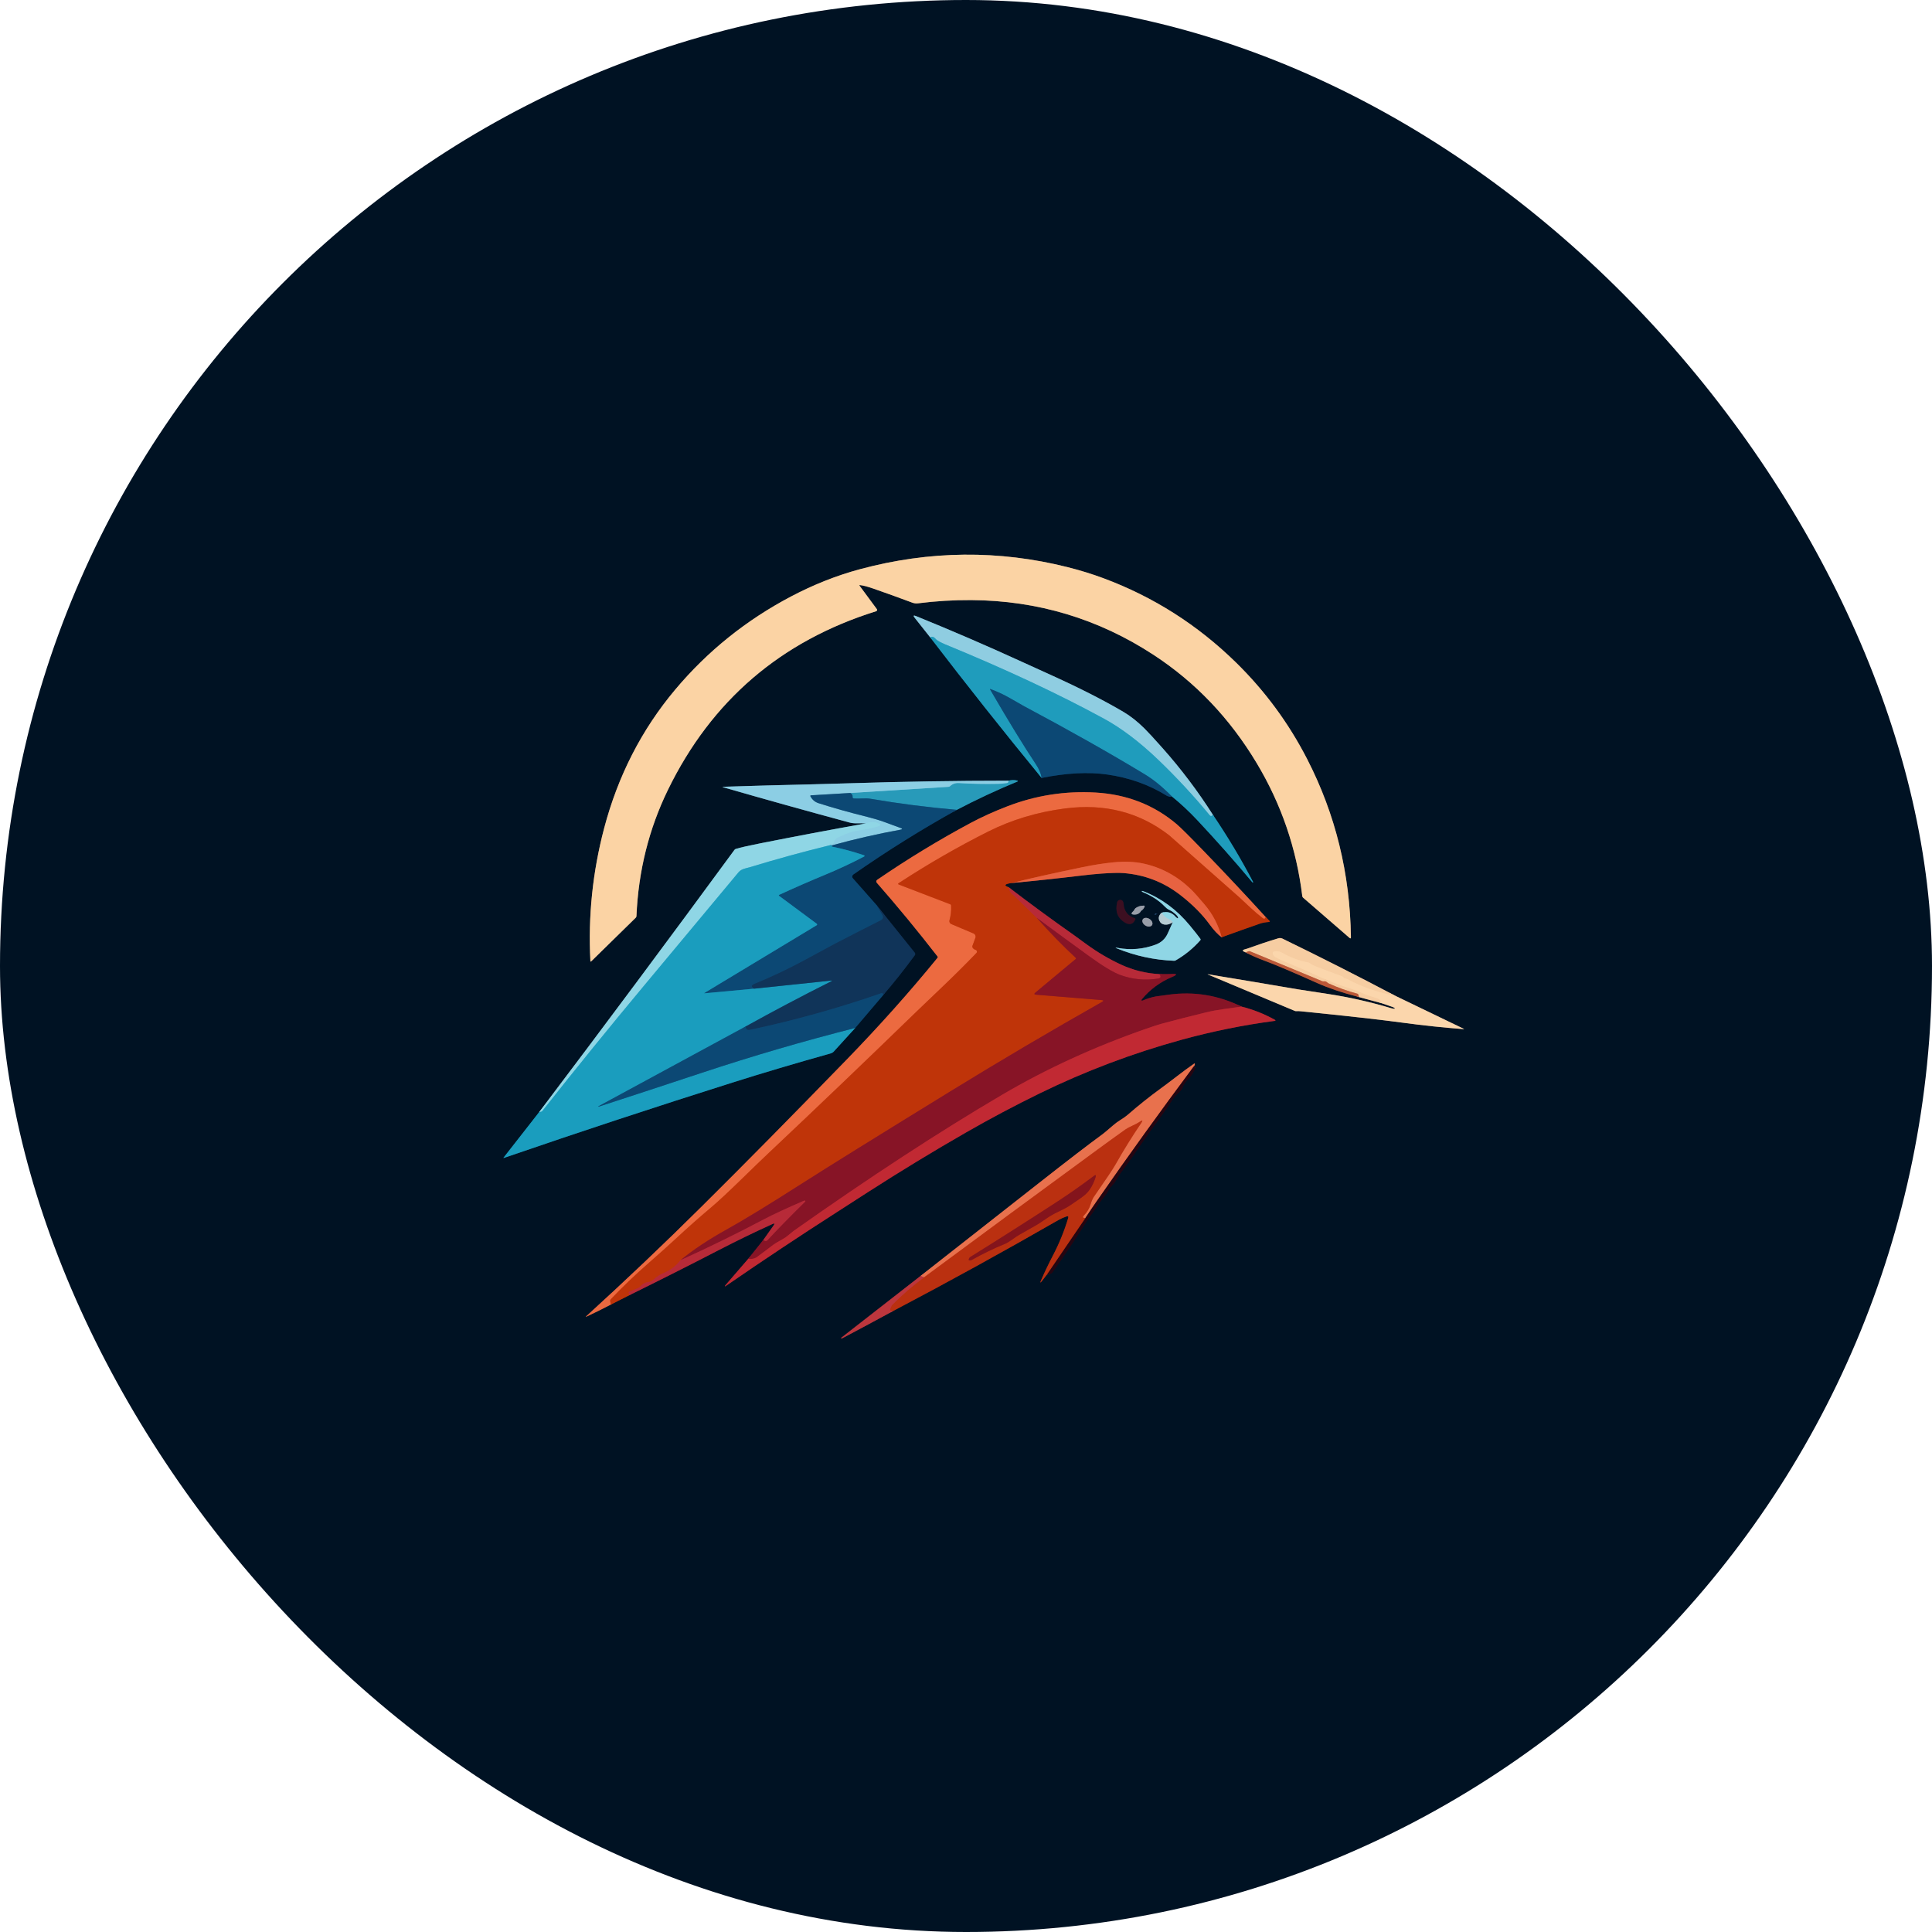 <svg width="1024" height="1024" viewBox="0 0 1024 1024" fill="none" xmlns="http://www.w3.org/2000/svg">
<g clip-path="url(#clip0_106_2)">
<path d="M455.82 310.11C457.513 310.297 459.843 310.907 462.81 311.94C469.823 314.374 476.737 316.867 483.55 319.42C484.523 319.787 485.523 319.903 486.55 319.77C495.977 318.577 505.377 318.007 514.75 318.06C549.937 318.28 582.17 327.963 611.45 347.11C633.637 361.617 651.84 380.727 666.06 404.44C679.12 426.214 687.183 449.74 690.25 475.02C690.289 475.305 690.434 475.571 690.66 475.77L715.26 497.09C715.773 497.537 716.027 497.424 716.02 496.75C715.553 463.024 707.833 431.577 692.86 402.41C683.04 383.277 670.453 366.19 655.1 351.15C634.767 331.237 611.383 316.357 584.95 306.51C578.837 304.237 572.47 302.267 565.85 300.6C529.323 291.427 492.653 291.787 455.84 301.68C443.387 305.034 431.17 309.87 419.19 316.19C395.41 328.73 374.993 345.147 357.94 365.44C340.12 386.634 327.537 411.17 320.19 439.05C314.103 462.157 311.68 485.58 312.92 509.32C312.947 509.72 313.103 509.78 313.39 509.5L336.95 486.41C337.182 486.179 337.317 485.879 337.33 485.57C338.357 461.65 343.933 439.314 354.06 418.56C377.147 371.247 413.93 339.71 464.41 323.95C464.516 323.916 464.611 323.858 464.69 323.779C464.768 323.701 464.827 323.605 464.861 323.5C464.895 323.394 464.904 323.282 464.886 323.173C464.869 323.063 464.826 322.96 464.76 322.87L455.6 310.47C455.4 310.19 455.473 310.07 455.82 310.11Z" stroke="#7E7364" stroke-width="2"/>
<path d="M493 337.79C512.267 362.95 531.963 387.797 552.09 412.33" stroke="#105770" stroke-width="2"/>
<path d="M552.09 412.33C565.21 409.697 576.763 409.087 586.75 410.5C598.403 412.147 608.923 415.877 618.31 421.69C619.15 422.21 620.037 422.314 620.97 422" stroke="#062D4C" stroke-width="2"/>
<path d="M620.97 422C625.73 425.867 630.223 430.05 634.45 434.55C644.503 445.263 654.243 456.253 663.67 467.52C663.724 467.583 663.782 467.635 663.843 467.673C663.903 467.711 663.963 467.734 664.02 467.74C664.227 467.76 664.257 467.63 664.11 467.35C657.67 455.083 650.563 443.217 642.79 431.75" stroke="#105770" stroke-width="2"/>
<path d="M642.79 431.75C634.857 419.304 625.997 407.57 616.21 396.55C611.683 391.457 608.48 387.98 606.6 386.12C602.867 382.427 599.147 379.49 595.44 377.31C584.973 371.157 572.307 364.707 557.44 357.96C547.107 353.26 541.867 350.877 541.72 350.81C523.34 342.384 504.623 334.3 485.57 326.56C484.13 325.974 483.89 326.287 484.85 327.5L493 337.79" stroke="#487082" stroke-width="2"/>
<path d="M642.79 431.75C642.643 432.184 642.38 432.434 642 432.5C641.87 432.524 641.724 432.502 641.58 432.435C641.436 432.368 641.297 432.259 641.18 432.12C632.64 421.767 623.527 411.947 613.84 402.66C603.967 393.2 594.333 385.917 584.94 380.81C560.827 367.697 532.71 354.55 500.59 341.37C499.123 340.77 497.74 340.027 496.44 339.14C496.373 339.094 496.01 338.74 495.35 338.08C494.723 337.46 493.94 337.364 493 337.79" stroke="#57B5CF" stroke-width="2"/>
<path d="M620.97 422C616.15 417.087 611.43 413.234 606.81 410.44C588.29 399.227 566.85 387.127 542.49 374.14C542.43 374.114 540.02 372.737 535.26 370.01C531.987 368.137 528.577 366.547 525.03 365.24C524.717 365.12 524.643 365.207 524.81 365.5C534.517 382.194 542.58 395.36 549 405C550.713 407.567 551.743 410.01 552.09 412.33" stroke="#167298" stroke-width="2"/>
<path d="M534.5 413.79C506.32 413.803 478.15 414.26 449.99 415.16C442.763 415.393 436.103 415.58 430.01 415.72C414.503 416.067 398.997 416.493 383.49 417C382.83 417.02 382.817 417.123 383.45 417.31C405.57 423.677 427.807 429.883 450.16 435.93C451.413 436.27 452.83 436.413 454.41 436.36C455.863 436.307 457.31 436.34 458.75 436.46" stroke="#467084" stroke-width="2"/>
<path d="M458.75 436.46C440.197 439.773 421.677 443.267 403.19 446.94C396.843 448.2 392.457 449.193 390.03 449.92C389.731 450.011 389.461 450.204 389.26 450.47C355.087 497.05 320.583 543.38 285.75 589.46" stroke="#487484" stroke-width="2"/>
<path d="M285.75 589.46L266.99 613.46C266.783 613.727 266.84 613.807 267.16 613.7C307.293 599.9 347.583 586.614 388.03 573.84C404.27 568.707 421.65 563.547 440.17 558.36C440.88 558.165 441.479 557.82 441.89 557.37L453.28 544.84" stroke="#0D5871" stroke-width="2"/>
<path d="M453.28 544.84L468.04 527.5" stroke="#062D4C" stroke-width="2"/>
<path d="M468.04 527.5C473.733 520.9 479.347 513.83 484.88 506.29C485.021 506.097 485.092 505.859 485.083 505.614C485.074 505.369 484.985 505.129 484.83 504.93L464.61 479.74" stroke="#08233E" stroke-width="2"/>
<path d="M464.61 479.74L451.98 465.45C451.86 465.316 451.772 465.157 451.72 464.984C451.669 464.811 451.655 464.628 451.681 464.446C451.706 464.265 451.77 464.089 451.868 463.931C451.967 463.773 452.097 463.637 452.25 463.53C470.043 451.084 488.337 439.654 507.13 429.24" stroke="#062D4C" stroke-width="2"/>
<path d="M507.13 429.24C517.523 423.787 528.18 418.807 539.1 414.3C539.687 414.053 539.673 413.853 539.06 413.7C537.6 413.333 536.08 413.363 534.5 413.79" stroke="#14566E" stroke-width="2"/>
<path d="M507.13 429.24C491.703 427.907 476.473 425.953 461.44 423.38C460.167 423.16 458.7 423.1 457.04 423.2C455.647 423.28 454.16 423.287 452.58 423.22C452.474 423.216 452.37 423.189 452.275 423.142C452.18 423.095 452.096 423.028 452.029 422.947C451.962 422.866 451.913 422.772 451.886 422.67C451.858 422.569 451.853 422.463 451.87 422.36C452.003 421.493 451.63 420.803 450.75 420.29" stroke="#1A7197" stroke-width="2"/>
<path d="M450.75 420.29L502.75 417.03C503.054 417.011 503.354 416.876 503.6 416.65C504.853 415.457 506.403 414.917 508.25 415.03C515.183 415.457 522.12 415.593 529.06 415.44C530.533 415.407 531.65 415.313 532.41 415.16C532.543 415.133 532.94 415.09 533.6 415.03C534.26 414.977 534.56 414.563 534.5 413.79" stroke="#5AB4CF" stroke-width="2"/>
<path d="M450.75 420.29L429.81 421.54C429.755 421.542 429.701 421.559 429.653 421.587C429.606 421.616 429.567 421.656 429.539 421.703C429.511 421.751 429.495 421.805 429.494 421.861C429.492 421.916 429.505 421.971 429.53 422.02C430.497 423.86 431.923 425.083 433.81 425.69C441.563 428.177 450.18 430.6 459.66 432.96C462.907 433.767 465.883 434.657 468.59 435.63C471.55 436.697 474.467 437.77 477.34 438.85C478.387 439.25 478.36 439.55 477.26 439.75C465.047 441.99 452.96 444.753 441 448.04" stroke="#4C8BAC" stroke-width="2"/>
<path d="M441 448.04L440 447.96" stroke="#53B6D1" stroke-width="2"/>
<path d="M440 447.96L441.52 447.17C441.658 447.099 441.776 447.001 441.863 446.884C441.951 446.767 442.004 446.635 442.02 446.5C442.16 445.293 442.967 444.357 444.44 443.69C446.96 442.543 449.13 441.653 450.95 441.02C452.057 440.64 454.337 440.197 457.79 439.69C460.177 439.343 462.637 438.797 465.17 438.05C466.91 437.537 466.937 436.95 465.25 436.29C463.35 435.543 461.183 435.6 458.75 436.46" stroke="#8ED2E5" stroke-width="2"/>
<path d="M464.61 479.74L467.53 484.62C468.403 486.067 468.167 487.13 466.82 487.81C458.7 491.91 450.603 496.05 442.53 500.23C442.49 500.257 437.147 503.147 426.5 508.9C417.827 513.594 408.917 517.81 399.77 521.55C398.177 522.204 398.087 523.034 399.5 524.04" stroke="#0E3E67" stroke-width="2"/>
<path d="M399.5 524.04L373.49 526.47C373.137 526.503 373.117 526.427 373.43 526.24L432.87 490.38C432.934 490.342 432.988 490.289 433.027 490.226C433.065 490.162 433.088 490.09 433.092 490.016C433.096 489.941 433.081 489.867 433.049 489.8C433.018 489.733 432.97 489.674 432.91 489.63L412.91 474.8C412.869 474.769 412.836 474.728 412.816 474.681C412.795 474.634 412.787 474.582 412.792 474.531C412.797 474.48 412.815 474.431 412.844 474.388C412.874 474.346 412.914 474.312 412.96 474.29C421.207 470.49 429.527 466.857 437.92 463.39C444.413 460.71 451.053 457.6 457.84 454.06C458.447 453.747 458.427 453.48 457.78 453.26C452.107 451.347 446.587 449.857 441.22 448.79C441.027 448.757 440.897 448.687 440.83 448.58C440.717 448.407 440.773 448.227 441 448.04" stroke="#137399" stroke-width="2"/>
<path d="M399.5 524.04L440.26 519.75C441.147 519.657 441.193 519.81 440.4 520.21C425.2 527.837 410.15 535.78 395.25 544.04" stroke="#15698C" stroke-width="2"/>
<path d="M395.25 544.04L317.92 585.95C316.64 586.643 316.693 586.763 318.08 586.31C335.827 580.543 353.747 574.657 371.84 568.65C398.687 559.743 425.833 551.807 453.28 544.84" stroke="#137399" stroke-width="2"/>
<path d="M440 447.96C425.667 451.467 411.443 455.37 397.33 459.67C397.27 459.69 396.543 459.88 395.15 460.24C393.47 460.673 392.253 461.343 391.5 462.25C374.8 482.303 358.093 502.35 341.38 522.39C323.127 544.283 305.167 566.417 287.5 588.79C287.3 589.042 287.013 589.216 286.69 589.28L285.75 589.46" stroke="#55BAD2" stroke-width="2"/>
<path d="M468.04 527.5C468.113 527.087 468.05 526.773 467.85 526.56C467.771 526.472 467.643 526.417 467.484 526.403C467.325 526.389 467.142 526.416 466.96 526.48C444.227 534.367 421.09 540.817 397.55 545.83C396.857 545.977 396.333 545.937 395.98 545.71C395.46 545.383 395.217 544.827 395.25 544.04" stroke="#0E3E67" stroke-width="2"/>
<path d="M323.75 691.46L333.54 686.5" stroke="#602316" stroke-width="2"/>
<path d="M333.54 686.5C349.56 678.627 365.493 670.587 381.34 662.38C390.547 657.614 399.91 653.074 409.43 648.76C410.53 648.26 410.733 648.5 410.04 649.48L404.71 657" stroke="#5C1E2E" stroke-width="2"/>
<path d="M404.71 657L396.54 667.25" stroke="#441325" stroke-width="2"/>
<path d="M396.54 667.25L384.85 680.79C383.85 681.95 383.983 682.093 385.25 681.22C404.603 667.88 424.257 654.817 444.21 642.03C444.337 641.943 449.643 638.527 460.13 631.78C477.203 620.793 494.547 610.247 512.16 600.14C524.893 592.84 537.853 585.967 551.04 579.52C575.273 567.68 600.393 558.193 626.4 551.06C642.647 546.607 659.01 543.29 675.49 541.11C676.177 541.017 676.217 540.8 675.61 540.46C669.997 537.347 664.133 535.033 658.02 533.52" stroke="#611E2B" stroke-width="2"/>
<path d="M658.02 533.52C645.727 527.48 632.877 525.37 619.47 527.19C615.003 527.797 612.68 528.117 612.5 528.15C610.32 528.557 608.07 529.257 605.75 530.25C605.237 530.47 604.99 530.414 605.01 530.08C605.017 529.934 605.093 529.774 605.24 529.6C609.52 524.447 614.82 520.53 621.14 517.85C624.18 516.564 624.053 516.024 620.76 516.23C619.567 516.304 617.48 516.324 614.5 516.29" stroke="#441325" stroke-width="2"/>
<path d="M614.5 516.29C607.353 515.917 600.537 514.224 594.05 511.21C587.677 508.244 581.657 504.697 575.99 500.57C571.583 497.357 569.347 495.727 569.28 495.68C557.573 487.454 546.04 478.994 534.68 470.3" stroke="#5C1E2E" stroke-width="2"/>
<path d="M534.68 470.3C531.827 469.293 532.413 468.52 536.44 467.98" stroke="#602316" stroke-width="2"/>
<path d="M536.44 467.98C548.293 466.893 560.107 465.64 571.88 464.22C576.78 463.633 580.7 463.237 583.64 463.03C589.073 462.65 593.027 462.557 595.5 462.75C606.72 463.637 616.753 467.517 625.6 474.39C632.02 479.37 637.217 484.593 641.19 490.06C643.363 493.06 645.47 495.297 647.51 496.77" stroke="#743A32" stroke-width="2"/>
<path d="M647.51 496.77C654.25 494.31 661.003 491.903 667.77 489.55C668.983 489.123 670.547 488.83 672.46 488.67C673.087 488.617 673.18 488.373 672.74 487.94L670.79 486" stroke="#602316" stroke-width="2"/>
<path d="M670.79 486C659.963 474.12 648.963 462.407 637.79 450.86C630.35 443.167 625.62 438.47 623.6 436.77C611.56 426.603 597.277 421.037 580.75 420.07C564.59 419.13 548.977 421.563 533.91 427.37C526.703 430.15 520.213 433.09 514.44 436.19C497.52 445.257 481.007 455.307 464.9 466.34C464.78 466.422 464.679 466.529 464.603 466.654C464.527 466.778 464.479 466.918 464.461 467.062C464.443 467.207 464.456 467.354 464.499 467.493C464.542 467.632 464.614 467.761 464.71 467.87C475.743 480.457 486.467 493.47 496.88 506.91C496.969 507.023 497.016 507.163 497.014 507.307C497.012 507.45 496.962 507.589 496.87 507.7C482.21 525.7 466.15 543.697 448.69 561.69C419.663 591.583 394.083 617.503 371.95 639.45C351.983 659.257 331.603 678.627 310.81 697.56C310.357 697.973 310.45 698.03 311.09 697.73C315.35 695.73 319.57 693.64 323.75 691.46" stroke="#763E32" stroke-width="2"/>
<path d="M670.79 486C670.79 486.487 670.61 486.793 670.25 486.92C670.129 486.968 669.981 486.973 669.823 486.934C669.664 486.896 669.501 486.815 669.35 486.7C667.123 484.987 664.987 483.173 662.94 481.26C659.287 477.84 657.233 475.93 656.78 475.53C649.387 469.03 642.01 462.507 634.65 455.96C625.09 447.46 620.097 443.043 619.67 442.71C603.957 430.517 585.567 425.78 564.5 428.5C549.8 430.4 536.217 434.483 523.75 440.75C507.643 448.843 491.847 457.947 476.36 468.06C475.88 468.373 475.907 468.633 476.44 468.84L503.6 479.27C503.74 479.323 503.861 479.413 503.95 479.53C504.038 479.647 504.091 479.786 504.1 479.93C504.24 482.577 503.953 485.193 503.24 487.78C503.131 488.176 503.168 488.597 503.345 488.965C503.522 489.334 503.826 489.623 504.2 489.78L515.95 494.74C516.392 494.928 516.745 495.277 516.935 495.715C517.125 496.153 517.137 496.646 516.97 497.09L515.42 501.29C515.36 501.449 515.333 501.613 515.34 501.771C515.347 501.928 515.388 502.075 515.46 502.2C515.8 502.8 516.337 503.213 517.07 503.44C517.236 503.491 517.387 503.583 517.508 503.709C517.628 503.834 517.715 503.989 517.759 504.157C517.803 504.326 517.803 504.502 517.76 504.671C517.716 504.84 517.63 504.994 517.51 505.12C511.81 511.033 505.963 516.853 499.97 522.58C490.477 531.66 485.657 536.27 485.51 536.41C459.763 561.41 433.833 586.217 407.72 610.83C404.06 614.277 399.26 618.9 393.32 624.7C386.067 631.767 380.607 636.847 376.94 639.94C370.593 645.287 364.383 650.783 358.31 656.43C354.503 659.977 349.543 664.42 343.43 669.76C336.557 675.773 329.963 682.09 323.65 688.71C323.548 688.819 323.473 688.951 323.431 689.097C323.39 689.243 323.382 689.398 323.41 689.55L323.75 691.46" stroke="#D64F25" stroke-width="2"/>
<path d="M647.51 496.77C645.777 490.29 642.78 484.53 638.52 479.49C635.14 475.49 632.697 472.763 631.19 471.31C623.89 464.27 615.45 459.723 605.87 457.67C601.223 456.677 595.913 456.48 589.94 457.08C584.987 457.573 579.693 458.4 574.06 459.56C557.94 462.893 545.4 465.7 536.44 467.98" stroke="#D34B25" stroke-width="2"/>
<path d="M534.68 470.3C534.9 471.934 535.483 473.127 536.43 473.88C537.103 474.407 537.457 474.687 537.49 474.72C541.59 478.674 545.64 482.63 549.64 486.59" stroke="#BB2F21" stroke-width="2"/>
<path d="M549.64 486.59C556.16 493.977 562.993 501 570.14 507.66C570.186 507.703 570.222 507.755 570.246 507.813C570.27 507.87 570.281 507.932 570.279 507.995C570.277 508.057 570.262 508.119 570.235 508.175C570.207 508.231 570.168 508.28 570.12 508.32L548.8 526.08C547.993 526.747 548.117 527.124 549.17 527.21L583.86 530.05C585.02 530.15 585.09 530.487 584.07 531.06C556.977 546.374 530.173 562.18 503.66 578.48C464.56 602.514 438.153 618.917 424.44 627.69C407.267 638.67 394.12 646.69 385 651.75C375.513 657.017 367.4 662.417 360.66 667.95" stroke="#A32418" stroke-width="2"/>
<path d="M360.66 667.95C358.333 670.99 355.33 673.27 351.65 674.79C349.703 675.597 347.96 676.734 346.42 678.2C345.66 678.934 344.757 679.37 343.71 679.51C341.857 679.757 340.363 680.6 339.23 682.04C339.043 682.28 338.787 682.467 338.46 682.6L333.38 684.72C333.33 684.742 333.286 684.777 333.252 684.821C333.217 684.865 333.192 684.918 333.179 684.977C333.166 685.035 333.164 685.098 333.175 685.161C333.185 685.223 333.208 685.284 333.24 685.34C333.42 685.667 333.52 686.054 333.54 686.5" stroke="#BB2F21" stroke-width="2"/>
<path d="M614.5 516.29C615.527 517.65 615.257 518.45 613.69 518.69C606.77 519.744 600.1 519.09 593.68 516.73C590 515.377 584.523 512.067 577.25 506.8C568.017 500.107 558.813 493.37 549.64 486.59" stroke="#9F1F2F" stroke-width="2"/>
<path d="M658.02 533.52C654.847 533.973 651.677 534.417 648.51 534.85C645.21 535.303 642.067 535.893 639.08 536.62C631.2 538.527 623.343 540.533 615.51 542.64C614.063 543.027 611.457 543.877 607.69 545.19C580.11 554.783 554.567 566.49 531.06 580.31C497.867 599.83 461.097 623.837 420.75 652.33C420.297 652.657 419.313 653.457 417.8 654.73C416.813 655.557 415.76 656.277 414.64 656.89C412.213 658.217 410.603 659.183 409.81 659.79C404.923 663.53 401.967 665.747 400.94 666.44C399.887 667.147 398.42 667.417 396.54 667.25" stroke="#A41F2D" stroke-width="2"/>
<path d="M404.71 657C404.977 657.54 405.387 657.797 405.94 657.77C406.078 657.764 406.225 657.72 406.369 657.641C406.514 657.562 406.654 657.449 406.78 657.31C411.807 651.85 418.443 645.06 426.69 636.94C426.877 636.754 426.913 636.59 426.8 636.45C426.742 636.381 426.649 636.338 426.535 636.327C426.422 636.317 426.293 636.339 426.17 636.39C416.83 640.417 409.71 643.724 404.81 646.31C390.317 653.964 375.6 661.177 360.66 667.95" stroke="#9F1F2F" stroke-width="2"/>
<path d="M615.71 483.75C614.237 485.03 613.82 486.417 614.46 487.91C615 489.177 615.95 489.897 617.31 490.07C618.703 490.243 620.127 489.823 621.58 488.81" stroke="#5B6F7B" stroke-width="2"/>
<path d="M621.58 488.81C620.68 490.79 619.8 492.75 618.94 494.69C617.653 497.564 615.527 499.554 612.56 500.66C606.02 503.094 599.307 503.677 592.42 502.41C591.087 502.17 590.943 502.26 591.99 502.68C601.697 506.634 611.783 508.817 622.25 509.23C622.577 509.244 622.899 509.164 623.18 509C628.087 506.174 632.42 502.63 636.18 498.37C636.271 498.264 636.324 498.13 636.331 497.989C636.339 497.848 636.299 497.708 636.22 497.59C635.22 496.184 633.333 493.8 630.56 490.44C623.733 482.154 615.593 476.15 606.14 472.43C605.547 472.197 605.223 472.154 605.17 472.3C605.145 472.378 605.188 472.479 605.29 472.582C605.392 472.684 605.546 472.78 605.72 472.85C610.473 474.817 614.297 477.304 617.19 480.31C617.977 481.137 618.71 481.727 619.39 482.08C620.523 482.687 621.097 482.994 621.11 483C622.87 484.267 623.897 485.204 624.19 485.81C624.657 486.797 624.453 486.987 623.58 486.38C623.427 486.274 623.273 486.13 623.12 485.95C621.18 483.65 618.71 482.917 615.71 483.75" stroke="#487484" stroke-width="2"/>
<path d="M621.58 488.81C621.047 488.043 620.373 487.503 619.56 487.19C618.02 486.597 616.737 485.45 615.71 483.75" stroke="#A3D1DC" stroke-width="2"/>
<path d="M595.94 488.81C598.6 490.51 600.537 489.997 601.75 487.27C601.775 487.215 601.787 487.155 601.785 487.094C601.783 487.033 601.768 486.972 601.739 486.916C601.711 486.859 601.671 486.808 601.621 486.766C601.571 486.723 601.513 486.691 601.45 486.67C597.823 485.51 595.853 483.03 595.54 479.23C595.473 478.377 595.273 477.78 594.94 477.44C594.333 476.814 593.593 476.764 592.72 477.29C592.59 477.366 592.476 477.473 592.383 477.603C592.29 477.734 592.221 477.886 592.18 478.05C590.96 482.844 592.213 486.43 595.94 488.81Z" stroke="#1E1122" stroke-width="2"/>
<path d="M601.39 481.85C601.283 482.263 601.007 482.667 600.56 483.06C599.247 484.227 599.56 484.79 601.5 484.75C602.993 484.717 604.077 484.063 604.75 482.79" stroke="#4D5866" stroke-width="2"/>
<path d="M604.75 482.79C605.583 482.35 606.22 481.614 606.66 480.58C606.688 480.516 606.7 480.446 606.693 480.376C606.687 480.306 606.662 480.239 606.623 480.18C606.583 480.122 606.529 480.074 606.466 480.04C606.402 480.007 606.332 479.99 606.26 479.99C604.187 480.01 602.563 480.63 601.39 481.85" stroke="#4D5866" stroke-width="2"/>
<path d="M604.75 482.79L601.39 481.85" stroke="#999EA9" stroke-width="2"/>
<path d="M612.46 484.29C611.833 484.403 611.66 484.577 611.94 484.81C612.019 484.875 612.123 484.912 612.237 484.915C612.351 484.919 612.47 484.889 612.58 484.83C613.693 484.25 613.653 484.07 612.46 484.29Z" stroke="#08233E" stroke-width="2"/>
<path d="M610.609 490.319C610.75 490.089 610.827 489.823 610.834 489.535C610.841 489.248 610.779 488.943 610.65 488.64C610.522 488.337 610.33 488.042 610.086 487.77C609.842 487.498 609.55 487.255 609.227 487.056C608.575 486.653 607.836 486.451 607.173 486.493C606.51 486.535 605.977 486.819 605.691 487.281C605.55 487.51 605.473 487.776 605.466 488.064C605.459 488.352 605.521 488.656 605.65 488.959C605.778 489.262 605.97 489.558 606.214 489.83C606.458 490.102 606.75 490.345 607.073 490.544C607.725 490.947 608.464 491.149 609.127 491.107C609.79 491.065 610.323 490.781 610.609 490.319Z" stroke="#4D5866" stroke-width="2"/>
<path d="M660.25 504.79C662.977 506.297 666.56 507.867 671 509.5C676 511.34 685.063 515.193 698.19 521.06C704.217 523.753 711.57 526.22 720.25 528.46" stroke="#5D352D" stroke-width="2"/>
<path d="M720.25 528.46L732.25 531.71" stroke="#7B7063" stroke-width="2"/>
<path d="M732.25 531.71C734.157 532.39 736.07 533.043 737.99 533.67C738.177 533.73 738.347 533.8 738.5 533.88C739.84 534.613 739.633 534.82 737.88 534.5C737.687 534.46 737.473 534.407 737.24 534.34C726.34 531.067 715.277 528.57 704.05 526.85C693.417 525.217 688.06 524.393 687.98 524.38C672.093 521.673 656.203 519.01 640.31 516.39C639.963 516.337 639.947 516.377 640.26 516.51L686.29 535.81C686.537 535.917 686.853 535.953 687.24 535.92C687.753 535.873 688.507 535.9 689.5 536C713.7 538.433 731.78 540.46 743.74 542.08C754.38 543.52 765.053 544.647 775.76 545.46C776.08 545.487 776.093 545.43 775.8 545.29L739.5 527.78" stroke="#7E7468" stroke-width="2"/>
<path d="M739.5 527.78C719.733 517.34 699.81 507.244 679.73 497.49C679.049 497.157 678.262 497.096 677.53 497.32C672.057 498.967 666.57 500.79 661.07 502.79C660.803 502.89 660.42 503.004 659.92 503.13C658.227 503.564 658.337 504.117 660.25 504.79" stroke="#7B7063" stroke-width="2"/>
<path d="M739.5 527.78C730.54 526.167 722.043 523.217 714.01 518.93C713.79 518.81 713.473 518.724 713.06 518.67C712.627 518.617 712.313 518.444 712.12 518.15C712.013 517.987 711.899 517.846 711.785 517.737C711.671 517.629 711.56 517.555 711.46 517.52C706.72 515.807 702.003 514.03 697.31 512.19C696.01 511.677 695.03 511.147 694.37 510.6C694.09 510.36 693.8 510.214 693.5 510.16C688.553 509.234 683.893 507.504 679.52 504.97C678.06 504.13 676.567 503.94 675.04 504.4C674.899 504.442 674.777 504.531 674.695 504.651C674.612 504.772 674.575 504.916 674.59 505.06C674.697 506.094 675.103 506.804 675.81 507.19C678.063 508.41 681.263 509.857 685.41 511.53C688.87 512.924 692.09 514.317 695.07 515.71C702.297 519.084 708.023 521.43 712.25 522.75C716.283 524.01 719.563 525.207 722.09 526.34C723.557 526.994 724.87 527.494 726.03 527.84C727.39 528.247 728.74 528.677 730.08 529.13C731.34 529.55 732.063 530.41 732.25 531.71" stroke="#F9D2A7" stroke-width="2"/>
<path d="M720.25 528.46L719.98 527.31C719.944 527.154 719.876 527.014 719.784 526.904C719.692 526.794 719.58 526.72 719.46 526.69C714.153 525.277 709.003 523.43 704.01 521.15C703.837 521.064 703.58 520.867 703.24 520.56C702.847 520.2 702.343 520.06 701.73 520.14C701.384 520.192 701.058 520.161 700.79 520.05L662.46 504.18C662.343 504.133 662.203 504.115 662.048 504.127C661.893 504.139 661.727 504.181 661.56 504.25L660.25 504.79" stroke="#D8926D" stroke-width="2"/>
<path d="M488 676.21L445.95 709C445.603 709.273 445.64 709.393 446.06 709.36C446.267 709.347 446.473 709.287 446.68 709.18C455.647 704.433 464.587 699.637 473.5 694.79" stroke="#5E2430" stroke-width="2"/>
<path d="M473.5 694.79C502.953 679.29 532.11 663.247 560.97 646.66C562.337 645.88 563.767 645.244 565.26 644.75C566.1 644.47 566.397 644.754 566.15 645.6C564.117 652.434 561.39 659.117 557.97 665.65C555.71 669.964 553.617 674.357 551.69 678.83C551.183 679.997 551.363 680.054 552.23 679C553.103 677.927 553.943 676.83 554.75 675.71" stroke="#5D211A" stroke-width="2"/>
<path d="M554.75 675.71L556.95 675.07C557.273 674.98 557.549 674.785 557.73 674.52C564.043 665.66 570.097 656.627 575.89 647.42C576.623 646.253 577.593 644.857 578.8 643.23C579.82 641.857 580.79 640.45 581.71 639.01C582.377 637.963 583.41 636.597 584.81 634.91C585.917 633.57 586.877 632.127 587.69 630.58C588.077 629.847 588.647 629.12 589.4 628.4C590.093 627.74 590.683 627.003 591.17 626.19C592.57 623.85 593.28 622.667 593.3 622.64C598.247 615.94 603.06 609.143 607.74 602.25C609.28 599.983 611.6 596.77 614.7 592.61C617.073 589.423 619.327 586.157 621.46 582.81C622.133 581.75 623.023 580.72 624.13 579.72C625.63 578.367 626.503 577.293 626.75 576.5C627.25 574.893 628.563 573.04 630.69 570.94C631.243 570.387 632.187 568.887 633.52 566.44C633.587 566.314 633.606 566.169 633.575 566.033C633.543 565.896 633.463 565.778 633.35 565.7L632.71 565.25" stroke="#130C1A" stroke-width="2"/>
<path d="M632.71 565.25C633.083 564.863 633.28 564.447 633.3 564C633.313 563.633 633.16 563.563 632.84 563.79C629.807 565.91 626.827 568.103 623.9 570.37C620.88 572.71 617.93 574.93 615.05 577.03C609.077 581.39 603.303 586 597.73 590.86C596.783 591.687 595.493 592.603 593.86 593.61C592.493 594.45 591.207 595.393 590 596.44C587.013 599.02 585.197 600.547 584.55 601.02C576.983 606.553 565.57 615.317 550.31 627.31C529.557 643.63 508.787 659.93 488 676.21" stroke="#744238" stroke-width="2"/>
<path d="M632.71 565.25C615.19 588.75 598.063 612.537 581.33 636.61C579.25 639.61 577.21 642.633 575.21 645.68" stroke="#873B2F" stroke-width="2"/>
<path d="M575.21 645.68C573.91 645.553 573.67 645.07 574.49 644.23C576.203 642.463 577.4 640.45 578.08 638.19C578.593 636.497 579.167 635.194 579.8 634.28C586.18 625.107 590.017 619.367 591.31 617.06C595.503 609.62 600.007 602.367 604.82 595.3C605.867 593.767 605.62 593.52 604.08 594.56C602.98 595.3 601.693 595.99 600.22 596.63C598.68 597.303 597.41 597.994 596.41 598.7C591.55 602.16 586.713 605.653 581.9 609.18C551.133 631.707 520.43 654.313 489.79 677" stroke="#D1512F" stroke-width="2"/>
<path d="M489.79 677C489.17 676.887 488.573 676.623 488 676.21" stroke="#D25445" stroke-width="2"/>
<path d="M473.5 694.79C471.9 694.963 471.403 694.493 472.01 693.38C472.157 693.12 472.27 692.847 472.35 692.56C472.45 692.187 472.583 691.917 472.75 691.75C478.037 686.383 483.717 681.467 489.79 677" stroke="#BB3327" stroke-width="2"/>
<path d="M554.75 675.71L575.21 645.68" stroke="#701B11" stroke-width="2"/>
<path d="M540.3 654.43C543.313 652.723 546.323 651.017 549.33 649.31C550.363 648.723 552.187 647.527 554.8 645.72C556.607 644.473 558.503 643.383 560.49 642.45C563.51 641.03 565.733 639.84 567.16 638.88C569.007 637.633 570.847 636.373 572.68 635.1C574.893 633.573 576.51 632.06 577.53 630.56C578.877 628.587 579.93 626.37 580.69 623.91C581.043 622.763 580.74 622.55 579.78 623.27C573.22 628.23 566.393 633.01 559.3 637.61C544.427 647.263 529.463 656.777 514.41 666.15C514.063 666.363 513.817 666.617 513.67 666.91C513.19 667.857 513.463 668.213 514.49 667.98C514.803 667.907 515.163 667.753 515.57 667.52C521.063 664.427 526.727 661.69 532.56 659.31C533.653 658.863 534.97 658.08 536.51 656.96C538.01 655.86 539.273 655.017 540.3 654.43Z" stroke="#9F2216" stroke-width="2"/>
<path d="M0 0H1024V1024H0V0ZM455.82 310.11C457.513 310.297 459.843 310.907 462.81 311.94C469.823 314.373 476.737 316.867 483.55 319.42C484.523 319.787 485.523 319.903 486.55 319.77C495.977 318.577 505.377 318.007 514.75 318.06C549.937 318.28 582.17 327.963 611.45 347.11C633.637 361.617 651.84 380.727 666.06 404.44C679.12 426.213 687.183 449.74 690.25 475.02C690.289 475.304 690.434 475.571 690.66 475.77L715.26 497.09C715.773 497.537 716.027 497.423 716.02 496.75C715.553 463.023 707.833 431.577 692.86 402.41C683.04 383.277 670.453 366.19 655.1 351.15C634.767 331.237 611.383 316.357 584.95 306.51C578.837 304.237 572.47 302.267 565.85 300.6C529.323 291.427 492.653 291.787 455.84 301.68C443.387 305.033 431.17 309.87 419.19 316.19C395.41 328.73 374.993 345.147 357.94 365.44C340.12 386.633 327.537 411.17 320.19 439.05C314.103 462.157 311.68 485.58 312.92 509.32C312.947 509.72 313.103 509.78 313.39 509.5L336.95 486.41C337.182 486.178 337.317 485.878 337.33 485.57C338.357 461.65 343.933 439.313 354.06 418.56C377.147 371.247 413.93 339.71 464.41 323.95C464.516 323.916 464.611 323.857 464.69 323.779C464.768 323.701 464.827 323.605 464.861 323.5C464.895 323.394 464.904 323.282 464.886 323.173C464.869 323.063 464.826 322.959 464.76 322.87L455.6 310.47C455.4 310.19 455.473 310.07 455.82 310.11ZM493 337.79C512.267 362.95 531.963 387.797 552.09 412.33C565.21 409.697 576.763 409.087 586.75 410.5C598.403 412.147 608.923 415.877 618.31 421.69C619.15 422.21 620.037 422.313 620.97 422C625.73 425.867 630.223 430.05 634.45 434.55C644.503 445.263 654.243 456.253 663.67 467.52C663.724 467.583 663.782 467.635 663.843 467.673C663.903 467.711 663.963 467.734 664.02 467.74C664.227 467.76 664.257 467.63 664.11 467.35C657.67 455.083 650.563 443.217 642.79 431.75C634.857 419.303 625.997 407.57 616.21 396.55C611.683 391.457 608.48 387.98 606.6 386.12C602.867 382.427 599.147 379.49 595.44 377.31C584.973 371.157 572.307 364.707 557.44 357.96C547.107 353.26 541.867 350.877 541.72 350.81C523.34 342.383 504.623 334.3 485.57 326.56C484.13 325.973 483.89 326.287 484.85 327.5L493 337.79ZM534.5 413.79C506.32 413.803 478.15 414.26 449.99 415.16C442.763 415.393 436.103 415.58 430.01 415.72C414.503 416.067 398.997 416.493 383.49 417C382.83 417.02 382.817 417.123 383.45 417.31C405.57 423.677 427.807 429.883 450.16 435.93C451.413 436.27 452.83 436.413 454.41 436.36C455.863 436.307 457.31 436.34 458.75 436.46C440.197 439.773 421.677 443.267 403.19 446.94C396.843 448.2 392.457 449.193 390.03 449.92C389.731 450.011 389.461 450.204 389.26 450.47C355.087 497.05 320.583 543.38 285.75 589.46L266.99 613.46C266.783 613.727 266.84 613.807 267.16 613.7C307.293 599.9 347.583 586.613 388.03 573.84C404.27 568.707 421.65 563.547 440.17 558.36C440.88 558.164 441.479 557.82 441.89 557.37L453.28 544.84L468.04 527.5C473.733 520.9 479.347 513.83 484.88 506.29C485.021 506.096 485.092 505.859 485.083 505.614C485.074 505.368 484.985 505.128 484.83 504.93L464.61 479.74L451.98 465.45C451.86 465.316 451.772 465.157 451.72 464.984C451.669 464.811 451.655 464.627 451.681 464.446C451.706 464.264 451.77 464.089 451.868 463.931C451.967 463.773 452.097 463.637 452.25 463.53C470.043 451.083 488.337 439.653 507.13 429.24C517.523 423.787 528.18 418.807 539.1 414.3C539.687 414.053 539.673 413.853 539.06 413.7C537.6 413.333 536.08 413.363 534.5 413.79ZM323.75 691.46L333.54 686.5C349.56 678.627 365.493 670.587 381.34 662.38C390.547 657.613 399.91 653.073 409.43 648.76C410.53 648.26 410.733 648.5 410.04 649.48L404.71 657L396.54 667.25L384.85 680.79C383.85 681.95 383.983 682.093 385.25 681.22C404.603 667.88 424.257 654.817 444.21 642.03C444.337 641.943 449.643 638.527 460.13 631.78C477.203 620.793 494.547 610.247 512.16 600.14C524.893 592.84 537.853 585.967 551.04 579.52C575.273 567.68 600.393 558.193 626.4 551.06C642.647 546.607 659.01 543.29 675.49 541.11C676.177 541.017 676.217 540.8 675.61 540.46C669.997 537.347 664.133 535.033 658.02 533.52C645.727 527.48 632.877 525.37 619.47 527.19C615.003 527.797 612.68 528.117 612.5 528.15C610.32 528.557 608.07 529.257 605.75 530.25C605.237 530.47 604.99 530.413 605.01 530.08C605.017 529.933 605.093 529.773 605.24 529.6C609.52 524.447 614.82 520.53 621.14 517.85C624.18 516.563 624.053 516.023 620.76 516.23C619.567 516.303 617.48 516.323 614.5 516.29C607.353 515.917 600.537 514.223 594.05 511.21C587.677 508.243 581.657 504.697 575.99 500.57C571.583 497.357 569.347 495.727 569.28 495.68C557.573 487.453 546.04 478.993 534.68 470.3C531.827 469.293 532.413 468.52 536.44 467.98C548.293 466.893 560.107 465.64 571.88 464.22C576.78 463.633 580.7 463.237 583.64 463.03C589.073 462.65 593.027 462.557 595.5 462.75C606.72 463.637 616.753 467.517 625.6 474.39C632.02 479.37 637.217 484.593 641.19 490.06C643.363 493.06 645.47 495.297 647.51 496.77C654.25 494.31 661.003 491.903 667.77 489.55C668.983 489.123 670.547 488.83 672.46 488.67C673.087 488.617 673.18 488.373 672.74 487.94L670.79 486C659.963 474.12 648.963 462.407 637.79 450.86C630.35 443.167 625.62 438.47 623.6 436.77C611.56 426.603 597.277 421.037 580.75 420.07C564.59 419.13 548.977 421.563 533.91 427.37C526.703 430.15 520.213 433.09 514.44 436.19C497.52 445.257 481.007 455.307 464.9 466.34C464.78 466.422 464.679 466.529 464.603 466.654C464.527 466.778 464.479 466.918 464.461 467.062C464.443 467.207 464.456 467.354 464.499 467.493C464.542 467.632 464.614 467.761 464.71 467.87C475.743 480.457 486.467 493.47 496.88 506.91C496.969 507.023 497.016 507.163 497.014 507.307C497.012 507.45 496.962 507.589 496.87 507.7C482.21 525.7 466.15 543.697 448.69 561.69C419.663 591.583 394.083 617.503 371.95 639.45C351.983 659.257 331.603 678.627 310.81 697.56C310.357 697.973 310.45 698.03 311.09 697.73C315.35 695.73 319.57 693.64 323.75 691.46ZM615.71 483.75C614.237 485.03 613.82 486.417 614.46 487.91C615 489.177 615.95 489.897 617.31 490.07C618.703 490.243 620.127 489.823 621.58 488.81C620.68 490.79 619.8 492.75 618.94 494.69C617.653 497.563 615.527 499.553 612.56 500.66C606.02 503.093 599.307 503.677 592.42 502.41C591.087 502.17 590.943 502.26 591.99 502.68C601.697 506.633 611.783 508.817 622.25 509.23C622.577 509.243 622.899 509.163 623.18 509C628.087 506.173 632.42 502.63 636.18 498.37C636.271 498.264 636.324 498.13 636.331 497.989C636.339 497.848 636.299 497.708 636.22 497.59C635.22 496.183 633.333 493.8 630.56 490.44C623.733 482.153 615.593 476.15 606.14 472.43C605.547 472.197 605.223 472.153 605.17 472.3C605.145 472.378 605.188 472.479 605.29 472.581C605.392 472.684 605.546 472.78 605.72 472.85C610.473 474.817 614.297 477.303 617.19 480.31C617.977 481.137 618.71 481.727 619.39 482.08C620.523 482.687 621.097 482.993 621.11 483C622.87 484.267 623.897 485.203 624.19 485.81C624.657 486.797 624.453 486.987 623.58 486.38C623.427 486.273 623.273 486.13 623.12 485.95C621.18 483.65 618.71 482.917 615.71 483.75ZM595.94 488.81C598.6 490.51 600.537 489.997 601.75 487.27C601.775 487.215 601.787 487.155 601.785 487.094C601.783 487.033 601.768 486.972 601.74 486.915C601.711 486.858 601.671 486.807 601.621 486.765C601.571 486.723 601.513 486.691 601.45 486.67C597.823 485.51 595.853 483.03 595.54 479.23C595.473 478.377 595.273 477.78 594.94 477.44C594.333 476.813 593.593 476.763 592.72 477.29C592.59 477.366 592.476 477.472 592.383 477.603C592.29 477.734 592.221 477.886 592.18 478.05C590.96 482.843 592.213 486.43 595.94 488.81ZM601.39 481.85C601.283 482.263 601.007 482.667 600.56 483.06C599.247 484.227 599.56 484.79 601.5 484.75C602.993 484.717 604.077 484.063 604.75 482.79C605.583 482.35 606.22 481.613 606.66 480.58C606.688 480.516 606.7 480.446 606.693 480.376C606.687 480.306 606.662 480.239 606.623 480.18C606.583 480.122 606.529 480.073 606.466 480.04C606.402 480.007 606.332 479.99 606.26 479.99C604.187 480.01 602.563 480.63 601.39 481.85ZM612.46 484.29C611.833 484.403 611.66 484.577 611.94 484.81C612.019 484.875 612.123 484.912 612.237 484.915C612.351 484.919 612.47 484.889 612.58 484.83C613.693 484.25 613.653 484.07 612.46 484.29ZM610.609 490.319C610.75 490.09 610.827 489.823 610.834 489.536C610.841 489.248 610.779 488.943 610.65 488.641C610.522 488.338 610.33 488.042 610.086 487.77C609.842 487.498 609.55 487.255 609.227 487.056C608.575 486.653 607.836 486.451 607.173 486.493C606.51 486.535 605.977 486.819 605.691 487.281C605.55 487.51 605.473 487.777 605.466 488.064C605.459 488.352 605.521 488.657 605.65 488.96C605.778 489.262 605.97 489.558 606.214 489.83C606.458 490.102 606.75 490.345 607.073 490.544C607.725 490.947 608.464 491.149 609.127 491.107C609.79 491.065 610.323 490.781 610.609 490.319ZM660.25 504.79C662.977 506.297 666.56 507.867 671 509.5C676 511.34 685.063 515.193 698.19 521.06C704.217 523.753 711.57 526.22 720.25 528.46L732.25 531.71C734.157 532.39 736.07 533.043 737.99 533.67C738.177 533.73 738.347 533.8 738.5 533.88C739.84 534.613 739.633 534.82 737.88 534.5C737.687 534.46 737.473 534.407 737.24 534.34C726.34 531.067 715.277 528.57 704.05 526.85C693.417 525.217 688.06 524.393 687.98 524.38C672.093 521.673 656.203 519.01 640.31 516.39C639.963 516.337 639.947 516.377 640.26 516.51L686.29 535.81C686.537 535.917 686.853 535.953 687.24 535.92C687.753 535.873 688.507 535.9 689.5 536C713.7 538.433 731.78 540.46 743.74 542.08C754.38 543.52 765.053 544.647 775.76 545.46C776.08 545.487 776.093 545.43 775.8 545.29L739.5 527.78C719.733 517.34 699.81 507.243 679.73 497.49C679.049 497.156 678.262 497.095 677.53 497.32C672.057 498.967 666.57 500.79 661.07 502.79C660.803 502.89 660.42 503.003 659.92 503.13C658.227 503.563 658.337 504.117 660.25 504.79ZM488 676.21L445.95 709C445.603 709.273 445.64 709.393 446.06 709.36C446.267 709.347 446.473 709.287 446.68 709.18C455.647 704.433 464.587 699.637 473.5 694.79C502.953 679.29 532.11 663.247 560.97 646.66C562.337 645.88 563.767 645.243 565.26 644.75C566.1 644.47 566.397 644.753 566.15 645.6C564.117 652.433 561.39 659.117 557.97 665.65C555.71 669.963 553.617 674.357 551.69 678.83C551.183 679.997 551.363 680.053 552.23 679C553.103 677.927 553.943 676.83 554.75 675.71L556.95 675.07C557.273 674.98 557.549 674.785 557.73 674.52C564.043 665.66 570.097 656.627 575.89 647.42C576.623 646.253 577.593 644.857 578.8 643.23C579.82 641.857 580.79 640.45 581.71 639.01C582.377 637.963 583.41 636.597 584.81 634.91C585.917 633.57 586.877 632.127 587.69 630.58C588.077 629.847 588.647 629.12 589.4 628.4C590.093 627.74 590.683 627.003 591.17 626.19C592.57 623.85 593.28 622.667 593.3 622.64C598.247 615.94 603.06 609.143 607.74 602.25C609.28 599.983 611.6 596.77 614.7 592.61C617.073 589.423 619.327 586.157 621.46 582.81C622.133 581.75 623.023 580.72 624.13 579.72C625.63 578.367 626.503 577.293 626.75 576.5C627.25 574.893 628.563 573.04 630.69 570.94C631.243 570.387 632.187 568.887 633.52 566.44C633.587 566.314 633.606 566.169 633.575 566.033C633.543 565.896 633.463 565.778 633.35 565.7L632.71 565.25C633.083 564.863 633.28 564.447 633.3 564C633.313 563.633 633.16 563.563 632.84 563.79C629.807 565.91 626.827 568.103 623.9 570.37C620.88 572.71 617.93 574.93 615.05 577.03C609.077 581.39 603.303 586 597.73 590.86C596.783 591.687 595.493 592.603 593.86 593.61C592.493 594.45 591.207 595.393 590 596.44C587.013 599.02 585.197 600.547 584.55 601.02C576.983 606.553 565.57 615.317 550.31 627.31C529.557 643.63 508.787 659.93 488 676.21Z" fill="#001223"/>
<path d="M455.6 310.47L464.76 322.87C464.826 322.96 464.869 323.063 464.886 323.173C464.904 323.282 464.895 323.394 464.861 323.5C464.827 323.605 464.768 323.701 464.69 323.779C464.611 323.858 464.516 323.916 464.41 323.95C413.93 339.71 377.147 371.247 354.06 418.56C343.933 439.314 338.357 461.65 337.33 485.57C337.317 485.879 337.182 486.179 336.95 486.41L313.39 509.5C313.103 509.78 312.947 509.72 312.92 509.32C311.68 485.58 314.103 462.157 320.19 439.05C327.537 411.17 340.12 386.634 357.94 365.44C374.993 345.147 395.41 328.73 419.19 316.19C431.17 309.87 443.387 305.034 455.84 301.68C492.653 291.787 529.323 291.427 565.85 300.6C572.47 302.267 578.837 304.237 584.95 306.51C611.383 316.357 634.767 331.237 655.1 351.15C670.453 366.19 683.04 383.277 692.86 402.41C707.833 431.577 715.553 463.024 716.02 496.75C716.027 497.424 715.773 497.537 715.26 497.09L690.66 475.77C690.434 475.571 690.289 475.305 690.25 475.02C687.183 449.74 679.12 426.214 666.06 404.44C651.84 380.727 633.637 361.617 611.45 347.11C582.17 327.963 549.937 318.28 514.75 318.06C505.377 318.007 495.977 318.577 486.55 319.77C485.523 319.903 484.523 319.787 483.55 319.42C476.737 316.867 469.823 314.374 462.81 311.94C459.843 310.907 457.513 310.297 455.82 310.11C455.473 310.07 455.4 310.19 455.6 310.47Z" fill="#FBD3A4"/>
<path d="M642.79 431.75C642.643 432.184 642.38 432.434 642 432.5C641.87 432.524 641.725 432.502 641.58 432.435C641.436 432.368 641.297 432.259 641.18 432.12C632.64 421.767 623.527 411.947 613.84 402.66C603.967 393.2 594.333 385.917 584.94 380.81C560.827 367.697 532.71 354.55 500.59 341.37C499.123 340.77 497.74 340.027 496.44 339.14C496.373 339.094 496.01 338.74 495.35 338.08C494.723 337.46 493.94 337.364 493 337.79L484.85 327.5C483.89 326.287 484.13 325.974 485.57 326.56C504.623 334.3 523.34 342.384 541.72 350.81C541.867 350.877 547.107 353.26 557.44 357.96C572.307 364.707 584.973 371.157 595.44 377.31C599.147 379.49 602.867 382.427 606.6 386.12C608.48 387.98 611.683 391.457 616.21 396.55C625.997 407.57 634.857 419.304 642.79 431.75Z" fill="#8FCDE1"/>
<path d="M642.79 431.75C650.563 443.217 657.67 455.084 664.11 467.35C664.257 467.63 664.227 467.76 664.02 467.74C663.963 467.734 663.903 467.711 663.843 467.673C663.782 467.636 663.724 467.583 663.67 467.52C654.243 456.254 644.503 445.264 634.45 434.55C630.223 430.05 625.73 425.867 620.97 422C616.15 417.087 611.43 413.234 606.81 410.44C588.29 399.227 566.85 387.127 542.49 374.14C542.43 374.114 540.02 372.737 535.26 370.01C531.987 368.137 528.577 366.547 525.03 365.24C524.717 365.12 524.643 365.207 524.81 365.5C534.517 382.194 542.58 395.36 549 405C550.713 407.567 551.743 410.01 552.09 412.33C531.963 387.797 512.267 362.95 493 337.79C493.94 337.364 494.723 337.46 495.35 338.08C496.01 338.74 496.373 339.094 496.44 339.14C497.74 340.027 499.123 340.77 500.59 341.37C532.71 354.55 560.827 367.697 584.94 380.81C594.333 385.917 603.967 393.2 613.84 402.66C623.527 411.947 632.64 421.767 641.18 432.12C641.297 432.259 641.436 432.368 641.58 432.435C641.724 432.502 641.87 432.524 642 432.5C642.38 432.434 642.643 432.184 642.79 431.75Z" fill="#1F9CBC"/>
<path d="M620.97 422C620.037 422.313 619.15 422.21 618.31 421.69C608.923 415.876 598.403 412.146 586.75 410.5C576.763 409.086 565.21 409.696 552.09 412.33C551.743 410.01 550.713 407.566 549 405C542.58 395.36 534.517 382.193 524.81 365.5C524.643 365.206 524.717 365.12 525.03 365.24C528.577 366.546 531.987 368.136 535.26 370.01C540.02 372.736 542.43 374.113 542.49 374.14C566.85 387.126 588.29 399.226 606.81 410.44C611.43 413.233 616.15 417.086 620.97 422Z" fill="#0C4874"/>
<path d="M507.13 429.24C491.703 427.907 476.473 425.953 461.44 423.38C460.167 423.16 458.7 423.1 457.04 423.2C455.647 423.28 454.16 423.287 452.58 423.22C452.474 423.215 452.37 423.189 452.275 423.142C452.18 423.095 452.096 423.028 452.029 422.947C451.962 422.866 451.913 422.771 451.886 422.67C451.858 422.569 451.853 422.463 451.87 422.36C452.003 421.493 451.63 420.803 450.75 420.29L502.75 417.03C503.054 417.011 503.354 416.876 503.6 416.65C504.853 415.457 506.403 414.917 508.25 415.03C515.183 415.457 522.12 415.593 529.06 415.44C530.533 415.407 531.65 415.313 532.41 415.16C532.543 415.133 532.94 415.09 533.6 415.03C534.26 414.977 534.56 414.563 534.5 413.79C536.08 413.363 537.6 413.333 539.06 413.7C539.673 413.853 539.687 414.053 539.1 414.3C528.18 418.807 517.523 423.787 507.13 429.24Z" fill="#289AB9"/>
<path d="M534.5 413.79C534.56 414.563 534.26 414.977 533.6 415.03C532.94 415.09 532.543 415.133 532.41 415.16C531.65 415.313 530.533 415.407 529.06 415.44C522.12 415.593 515.183 415.457 508.25 415.03C506.403 414.917 504.853 415.457 503.6 416.65C503.354 416.876 503.054 417.011 502.75 417.03L450.75 420.29L429.81 421.54C429.755 421.542 429.701 421.559 429.653 421.587C429.606 421.616 429.567 421.656 429.539 421.703C429.511 421.751 429.495 421.805 429.494 421.861C429.492 421.916 429.505 421.971 429.53 422.02C430.497 423.86 431.923 425.083 433.81 425.69C441.563 428.177 450.18 430.6 459.66 432.96C462.907 433.767 465.883 434.657 468.59 435.63C471.55 436.697 474.467 437.77 477.34 438.85C478.387 439.25 478.36 439.55 477.26 439.75C465.047 441.99 452.96 444.753 441 448.04L440 447.96L441.52 447.17C441.658 447.099 441.776 447.001 441.863 446.884C441.951 446.767 442.004 446.635 442.02 446.5C442.16 445.293 442.967 444.357 444.44 443.69C446.96 442.543 449.13 441.653 450.95 441.02C452.057 440.64 454.337 440.197 457.79 439.69C460.177 439.343 462.637 438.797 465.17 438.05C466.91 437.537 466.937 436.95 465.25 436.29C463.35 435.543 461.183 435.6 458.75 436.46C457.31 436.34 455.863 436.307 454.41 436.36C452.83 436.413 451.413 436.27 450.16 435.93C427.807 429.883 405.57 423.677 383.45 417.31C382.817 417.123 382.83 417.02 383.49 417C398.997 416.493 414.503 416.067 430.01 415.72C436.103 415.58 442.763 415.393 449.99 415.16C478.15 414.26 506.32 413.803 534.5 413.79Z" fill="#8CCEE4"/>
<path d="M670.79 486C670.79 486.487 670.61 486.793 670.25 486.92C670.129 486.968 669.981 486.973 669.823 486.934C669.664 486.896 669.501 486.815 669.35 486.7C667.123 484.987 664.987 483.173 662.94 481.26C659.287 477.84 657.233 475.93 656.78 475.53C649.387 469.03 642.01 462.507 634.65 455.96C625.09 447.46 620.097 443.043 619.67 442.71C603.957 430.517 585.567 425.78 564.5 428.5C549.8 430.4 536.217 434.483 523.75 440.75C507.643 448.843 491.847 457.947 476.36 468.06C475.88 468.373 475.907 468.633 476.44 468.84L503.6 479.27C503.74 479.323 503.861 479.413 503.95 479.53C504.038 479.647 504.091 479.786 504.1 479.93C504.24 482.577 503.953 485.193 503.24 487.78C503.131 488.176 503.168 488.597 503.345 488.965C503.522 489.334 503.826 489.623 504.2 489.78L515.95 494.74C516.392 494.928 516.745 495.277 516.935 495.715C517.125 496.153 517.137 496.646 516.97 497.09L515.42 501.29C515.36 501.449 515.333 501.613 515.34 501.771C515.347 501.928 515.388 502.075 515.46 502.2C515.8 502.8 516.337 503.213 517.07 503.44C517.237 503.491 517.387 503.583 517.508 503.709C517.628 503.834 517.715 503.989 517.759 504.157C517.803 504.326 517.803 504.502 517.76 504.671C517.716 504.84 517.63 504.994 517.51 505.12C511.81 511.033 505.963 516.853 499.97 522.58C490.477 531.66 485.657 536.27 485.51 536.41C459.763 561.41 433.833 586.217 407.72 610.83C404.06 614.277 399.26 618.9 393.32 624.7C386.067 631.767 380.607 636.847 376.94 639.94C370.593 645.287 364.383 650.783 358.31 656.43C354.503 659.977 349.543 664.42 343.43 669.76C336.557 675.773 329.963 682.09 323.65 688.71C323.548 688.819 323.473 688.951 323.431 689.097C323.39 689.243 323.382 689.398 323.41 689.55L323.75 691.46C319.57 693.64 315.35 695.73 311.09 697.73C310.45 698.03 310.357 697.973 310.81 697.56C331.603 678.627 351.983 659.257 371.95 639.45C394.083 617.503 419.663 591.583 448.69 561.69C466.15 543.697 482.21 525.7 496.87 507.7C496.962 507.589 497.012 507.45 497.014 507.307C497.016 507.163 496.969 507.023 496.88 506.91C486.467 493.47 475.743 480.457 464.71 467.87C464.614 467.761 464.542 467.632 464.499 467.493C464.456 467.354 464.443 467.207 464.461 467.062C464.479 466.918 464.527 466.778 464.603 466.654C464.679 466.529 464.78 466.422 464.9 466.34C481.007 455.307 497.52 445.257 514.44 436.19C520.213 433.09 526.703 430.15 533.91 427.37C548.977 421.563 564.59 419.13 580.75 420.07C597.277 421.037 611.56 426.603 623.6 436.77C625.62 438.47 630.35 443.167 637.79 450.86C648.963 462.407 659.963 474.12 670.79 486Z" fill="#EC6A40"/>
<path d="M450.75 420.29C451.63 420.803 452.003 421.493 451.87 422.36C451.853 422.463 451.858 422.569 451.886 422.67C451.913 422.772 451.962 422.866 452.029 422.947C452.096 423.028 452.18 423.095 452.275 423.142C452.37 423.189 452.474 423.216 452.58 423.22C454.16 423.287 455.647 423.28 457.04 423.2C458.7 423.1 460.167 423.16 461.44 423.38C476.473 425.953 491.703 427.907 507.13 429.24C488.337 439.653 470.043 451.083 452.25 463.53C452.097 463.637 451.967 463.773 451.868 463.931C451.77 464.089 451.706 464.265 451.681 464.446C451.655 464.627 451.669 464.811 451.72 464.984C451.772 465.157 451.86 465.316 451.98 465.45L464.61 479.74L467.53 484.62C468.403 486.067 468.167 487.13 466.82 487.81C458.7 491.91 450.603 496.05 442.53 500.23C442.49 500.257 437.147 503.147 426.5 508.9C417.827 513.593 408.917 517.81 399.77 521.55C398.177 522.203 398.087 523.033 399.5 524.04L373.49 526.47C373.137 526.503 373.117 526.427 373.43 526.24L432.87 490.38C432.934 490.342 432.988 490.289 433.027 490.226C433.065 490.162 433.088 490.09 433.092 490.016C433.096 489.941 433.081 489.867 433.049 489.8C433.018 489.733 432.97 489.674 432.91 489.63L412.91 474.8C412.869 474.769 412.836 474.728 412.816 474.681C412.795 474.634 412.787 474.582 412.792 474.531C412.797 474.48 412.815 474.431 412.844 474.388C412.874 474.346 412.914 474.312 412.96 474.29C421.207 470.49 429.527 466.857 437.92 463.39C444.413 460.71 451.053 457.6 457.84 454.06C458.447 453.747 458.427 453.48 457.78 453.26C452.107 451.347 446.587 449.857 441.22 448.79C441.027 448.757 440.897 448.687 440.83 448.58C440.717 448.407 440.773 448.227 441 448.04C452.96 444.753 465.047 441.99 477.26 439.75C478.36 439.55 478.387 439.25 477.34 438.85C474.467 437.77 471.55 436.697 468.59 435.63C465.883 434.657 462.907 433.767 459.66 432.96C450.18 430.6 441.563 428.177 433.81 425.69C431.923 425.083 430.497 423.86 429.53 422.02C429.505 421.971 429.492 421.916 429.494 421.861C429.495 421.805 429.511 421.751 429.539 421.703C429.567 421.656 429.606 421.616 429.653 421.587C429.701 421.559 429.755 421.542 429.81 421.54L450.75 420.29Z" fill="#0C4874"/>
<path d="M670.79 486L672.74 487.94C673.18 488.373 673.087 488.617 672.46 488.67C670.547 488.83 668.983 489.123 667.77 489.55C661.003 491.903 654.25 494.31 647.51 496.77C645.777 490.29 642.78 484.53 638.52 479.49C635.14 475.49 632.697 472.763 631.19 471.31C623.89 464.27 615.45 459.723 605.87 457.67C601.223 456.677 595.913 456.48 589.94 457.08C584.987 457.573 579.693 458.4 574.06 459.56C557.94 462.893 545.4 465.7 536.44 467.98C532.413 468.52 531.827 469.293 534.68 470.3C534.9 471.933 535.483 473.127 536.43 473.88C537.103 474.407 537.457 474.687 537.49 474.72C541.59 478.673 545.64 482.63 549.64 486.59C556.16 493.977 562.993 501 570.14 507.66C570.186 507.703 570.222 507.755 570.246 507.812C570.27 507.87 570.281 507.932 570.279 507.995C570.277 508.057 570.262 508.118 570.235 508.174C570.207 508.23 570.168 508.28 570.12 508.32L548.8 526.08C547.993 526.747 548.117 527.123 549.17 527.21L583.86 530.05C585.02 530.15 585.09 530.487 584.07 531.06C556.977 546.373 530.173 562.18 503.66 578.48C464.56 602.513 438.153 618.917 424.44 627.69C407.267 638.67 394.12 646.69 385 651.75C375.513 657.017 367.4 662.417 360.66 667.95C358.333 670.99 355.33 673.27 351.65 674.79C349.703 675.597 347.96 676.733 346.42 678.2C345.66 678.933 344.757 679.37 343.71 679.51C341.857 679.757 340.363 680.6 339.23 682.04C339.043 682.28 338.787 682.467 338.46 682.6L333.38 684.72C333.33 684.742 333.286 684.777 333.252 684.821C333.217 684.865 333.192 684.918 333.179 684.977C333.166 685.035 333.164 685.098 333.175 685.16C333.185 685.223 333.208 685.284 333.24 685.34C333.42 685.667 333.52 686.053 333.54 686.5L323.75 691.46L323.41 689.55C323.382 689.398 323.39 689.243 323.431 689.097C323.473 688.951 323.548 688.819 323.65 688.71C329.963 682.09 336.557 675.773 343.43 669.76C349.543 664.42 354.503 659.977 358.31 656.43C364.383 650.783 370.593 645.287 376.94 639.94C380.607 636.847 386.067 631.767 393.32 624.7C399.26 618.9 404.06 614.277 407.72 610.83C433.833 586.217 459.763 561.41 485.51 536.41C485.657 536.27 490.477 531.66 499.97 522.58C505.963 516.853 511.81 511.033 517.51 505.12C517.63 504.994 517.716 504.84 517.76 504.671C517.803 504.502 517.803 504.326 517.759 504.157C517.715 503.989 517.628 503.834 517.508 503.709C517.387 503.583 517.236 503.491 517.07 503.44C516.337 503.213 515.8 502.8 515.46 502.2C515.388 502.075 515.347 501.928 515.34 501.771C515.333 501.613 515.36 501.449 515.42 501.29L516.97 497.09C517.137 496.646 517.125 496.153 516.935 495.715C516.745 495.277 516.392 494.928 515.95 494.74L504.2 489.78C503.826 489.623 503.522 489.334 503.345 488.965C503.168 488.597 503.131 488.176 503.24 487.78C503.953 485.193 504.24 482.577 504.1 479.93C504.091 479.786 504.038 479.647 503.95 479.53C503.861 479.413 503.74 479.323 503.6 479.27L476.44 468.84C475.907 468.633 475.88 468.373 476.36 468.06C491.847 457.947 507.643 448.843 523.75 440.75C536.217 434.483 549.8 430.4 564.5 428.5C585.567 425.78 603.957 430.517 619.67 442.71C620.097 443.043 625.09 447.46 634.65 455.96C642.01 462.507 649.387 469.03 656.78 475.53C657.233 475.93 659.287 477.84 662.94 481.26C664.987 483.173 667.123 484.987 669.35 486.7C669.501 486.815 669.664 486.896 669.823 486.934C669.981 486.973 670.129 486.968 670.25 486.92C670.61 486.793 670.79 486.487 670.79 486Z" fill="#BF3409"/>
<path d="M440 447.96C425.667 451.467 411.443 455.37 397.33 459.67C397.27 459.69 396.543 459.88 395.15 460.24C393.47 460.673 392.253 461.343 391.5 462.25C374.8 482.303 358.093 502.35 341.38 522.39C323.127 544.283 305.167 566.417 287.5 588.79C287.3 589.042 287.013 589.216 286.69 589.28L285.75 589.46C320.583 543.38 355.087 497.05 389.26 450.47C389.461 450.204 389.731 450.011 390.03 449.92C392.457 449.193 396.843 448.2 403.19 446.94C421.677 443.267 440.197 439.773 458.75 436.46C461.183 435.6 463.35 435.543 465.25 436.29C466.937 436.95 466.91 437.537 465.17 438.05C462.637 438.797 460.177 439.343 457.79 439.69C454.337 440.197 452.057 440.64 450.95 441.02C449.13 441.653 446.96 442.543 444.44 443.69C442.967 444.357 442.16 445.293 442.02 446.5C442.004 446.635 441.951 446.767 441.863 446.884C441.776 447.001 441.658 447.099 441.52 447.17L440 447.96Z" fill="#8FD6E5"/>
<path d="M440 447.96L441 448.04C440.773 448.227 440.717 448.407 440.83 448.58C440.897 448.687 441.027 448.757 441.22 448.79C446.587 449.857 452.107 451.347 457.78 453.26C458.427 453.48 458.447 453.747 457.84 454.06C451.053 457.6 444.413 460.71 437.92 463.39C429.527 466.857 421.207 470.49 412.96 474.29C412.914 474.312 412.874 474.346 412.844 474.388C412.815 474.431 412.797 474.48 412.792 474.531C412.787 474.582 412.795 474.634 412.816 474.681C412.836 474.728 412.869 474.769 412.91 474.8L432.91 489.63C432.97 489.674 433.018 489.733 433.049 489.8C433.081 489.867 433.096 489.941 433.092 490.016C433.088 490.09 433.065 490.162 433.027 490.226C432.988 490.289 432.934 490.342 432.87 490.38L373.43 526.24C373.117 526.427 373.137 526.503 373.49 526.47L399.5 524.04L440.26 519.75C441.147 519.657 441.193 519.81 440.4 520.21C425.2 527.837 410.15 535.78 395.25 544.04L317.92 585.95C316.64 586.643 316.693 586.763 318.08 586.31C335.827 580.543 353.747 574.657 371.84 568.65C398.687 559.743 425.833 551.807 453.28 544.84L441.89 557.37C441.479 557.82 440.88 558.164 440.17 558.36C421.65 563.547 404.27 568.707 388.03 573.84C347.583 586.613 307.293 599.9 267.16 613.7C266.84 613.807 266.783 613.727 266.99 613.46L285.75 589.46L286.69 589.28C287.013 589.216 287.3 589.042 287.5 588.79C305.167 566.417 323.127 544.283 341.38 522.39C358.093 502.35 374.8 482.303 391.5 462.25C392.253 461.343 393.47 460.673 395.15 460.24C396.543 459.88 397.27 459.69 397.33 459.67C411.443 455.37 425.667 451.467 440 447.96Z" fill="#1A9DBE"/>
<path d="M647.51 496.77C645.47 495.297 643.363 493.06 641.19 490.06C637.217 484.593 632.02 479.37 625.6 474.39C616.753 467.517 606.72 463.637 595.5 462.75C593.027 462.557 589.073 462.65 583.64 463.03C580.7 463.237 576.78 463.633 571.88 464.22C560.107 465.64 548.293 466.893 536.44 467.98C545.4 465.7 557.94 462.893 574.06 459.56C579.693 458.4 584.987 457.573 589.94 457.08C595.913 456.48 601.223 456.677 605.87 457.67C615.45 459.723 623.89 464.27 631.19 471.31C632.697 472.763 635.14 475.49 638.52 479.49C642.78 484.53 645.777 490.29 647.51 496.77Z" fill="#E76241"/>
<path d="M534.68 470.3C546.04 478.993 557.573 487.453 569.28 495.68C569.347 495.726 571.583 497.356 575.99 500.57C581.657 504.696 587.677 508.243 594.05 511.21C600.537 514.223 607.353 515.916 614.5 516.29C615.527 517.65 615.257 518.45 613.69 518.69C606.77 519.743 600.1 519.09 593.68 516.73C590 515.376 584.523 512.066 577.25 506.8C568.017 500.106 558.813 493.37 549.64 486.59C545.64 482.63 541.59 478.673 537.49 474.72C537.457 474.686 537.103 474.406 536.43 473.88C535.483 473.126 534.9 471.933 534.68 470.3Z" fill="#B72A38"/>
<path d="M621.58 488.81C621.047 488.043 620.373 487.503 619.56 487.19C618.02 486.596 616.737 485.45 615.71 483.75C618.71 482.916 621.18 483.65 623.12 485.95C623.273 486.13 623.427 486.273 623.58 486.38C624.453 486.986 624.657 486.796 624.19 485.81C623.897 485.203 622.87 484.266 621.11 483C621.097 482.993 620.523 482.686 619.39 482.08C618.71 481.726 617.977 481.136 617.19 480.31C614.297 477.303 610.473 474.816 605.72 472.85C605.546 472.78 605.392 472.683 605.29 472.581C605.188 472.479 605.145 472.378 605.17 472.3C605.223 472.153 605.547 472.196 606.14 472.43C615.593 476.15 623.733 482.153 630.56 490.44C633.333 493.8 635.22 496.183 636.22 497.59C636.299 497.708 636.339 497.848 636.331 497.989C636.324 498.129 636.271 498.263 636.18 498.37C632.42 502.63 628.087 506.173 623.18 509C622.899 509.163 622.577 509.243 622.25 509.23C611.783 508.816 601.697 506.633 591.99 502.68C590.943 502.26 591.087 502.17 592.42 502.41C599.307 503.676 606.02 503.093 612.56 500.66C615.527 499.553 617.653 497.563 618.94 494.69C619.8 492.75 620.68 490.79 621.58 488.81Z" fill="#8FD6E5"/>
<path d="M595.94 488.81C592.213 486.43 590.96 482.843 592.18 478.05C592.221 477.886 592.29 477.734 592.383 477.603C592.476 477.472 592.59 477.366 592.72 477.29C593.593 476.763 594.333 476.813 594.94 477.44C595.273 477.78 595.473 478.377 595.54 479.23C595.853 483.03 597.823 485.51 601.45 486.67C601.513 486.69 601.571 486.723 601.621 486.765C601.671 486.807 601.711 486.858 601.739 486.915C601.768 486.972 601.783 487.033 601.785 487.094C601.787 487.155 601.775 487.215 601.75 487.27C600.537 489.997 598.6 490.51 595.94 488.81Z" fill="#3C0F21"/>
<path d="M464.61 479.74L484.83 504.93C484.985 505.129 485.074 505.369 485.083 505.614C485.092 505.859 485.021 506.097 484.88 506.29C479.347 513.83 473.733 520.9 468.04 527.5C468.113 527.087 468.05 526.774 467.85 526.56C467.771 526.472 467.643 526.418 467.484 526.403C467.325 526.389 467.142 526.416 466.96 526.48C444.227 534.367 421.09 540.817 397.55 545.83C396.857 545.977 396.333 545.937 395.98 545.71C395.46 545.384 395.217 544.827 395.25 544.04C410.15 535.78 425.2 527.837 440.4 520.21C441.193 519.81 441.147 519.657 440.26 519.75L399.5 524.04C398.087 523.034 398.177 522.204 399.77 521.55C408.917 517.81 417.827 513.594 426.5 508.9C437.147 503.147 442.49 500.257 442.53 500.23C450.603 496.05 458.7 491.91 466.82 487.81C468.167 487.13 468.403 486.067 467.53 484.62L464.61 479.74Z" fill="#103459"/>
<path d="M604.75 482.79L601.39 481.85C602.563 480.63 604.187 480.01 606.26 479.99C606.332 479.99 606.402 480.007 606.466 480.04C606.529 480.074 606.583 480.122 606.623 480.18C606.662 480.239 606.687 480.306 606.693 480.376C606.7 480.446 606.688 480.516 606.66 480.58C606.22 481.614 605.583 482.35 604.75 482.79Z" fill="#999EA9"/>
<path d="M601.39 481.85L604.75 482.79C604.077 484.063 602.993 484.717 601.5 484.75C599.56 484.79 599.247 484.227 600.56 483.06C601.007 482.667 601.283 482.263 601.39 481.85Z" fill="#999EA9"/>
<path d="M615.71 483.75C616.737 485.45 618.02 486.597 619.56 487.19C620.373 487.503 621.047 488.043 621.58 488.81C620.127 489.823 618.703 490.243 617.31 490.07C615.95 489.897 615 489.177 614.46 487.91C613.82 486.417 614.237 485.03 615.71 483.75Z" fill="#B6CBD2"/>
<path d="M612.46 484.29C613.653 484.07 613.693 484.25 612.58 484.83C612.47 484.889 612.351 484.919 612.237 484.915C612.123 484.912 612.019 484.875 611.94 484.81C611.66 484.577 611.833 484.403 612.46 484.29Z" fill="#103459"/>
<path d="M607.073 490.544C608.431 491.383 610.014 491.282 610.609 490.318C611.204 489.355 610.585 487.894 609.227 487.056C607.869 486.217 606.286 486.318 605.691 487.281C605.096 488.245 605.715 489.705 607.073 490.544Z" fill="#999EA9"/>
<path d="M549.64 486.59C558.813 493.37 568.017 500.107 577.25 506.8C584.523 512.067 590 515.376 593.68 516.73C600.1 519.09 606.77 519.743 613.69 518.69C615.257 518.45 615.527 517.65 614.5 516.29C617.48 516.323 619.567 516.303 620.76 516.23C624.053 516.023 624.18 516.563 621.14 517.85C614.82 520.53 609.52 524.446 605.24 529.6C605.093 529.773 605.017 529.933 605.01 530.08C604.99 530.413 605.237 530.47 605.75 530.25C608.07 529.257 610.32 528.557 612.5 528.15C612.68 528.117 615.003 527.797 619.47 527.19C632.877 525.37 645.727 527.48 658.02 533.52C654.847 533.973 651.677 534.416 648.51 534.85C645.21 535.303 642.067 535.893 639.08 536.62C631.2 538.527 623.343 540.533 615.51 542.64C614.063 543.027 611.457 543.877 607.69 545.19C580.11 554.783 554.567 566.49 531.06 580.31C497.867 599.83 461.097 623.837 420.75 652.33C420.297 652.657 419.313 653.456 417.8 654.73C416.813 655.556 415.76 656.277 414.64 656.89C412.213 658.217 410.603 659.183 409.81 659.79C404.923 663.53 401.967 665.747 400.94 666.44C399.887 667.147 398.42 667.417 396.54 667.25L404.71 657C404.977 657.54 405.387 657.797 405.94 657.77C406.078 657.764 406.225 657.72 406.369 657.641C406.514 657.562 406.654 657.449 406.78 657.31C411.807 651.85 418.443 645.06 426.69 636.94C426.877 636.753 426.913 636.59 426.8 636.45C426.742 636.381 426.649 636.338 426.535 636.327C426.422 636.316 426.293 636.338 426.17 636.39C416.83 640.417 409.71 643.723 404.81 646.31C390.317 653.963 375.6 661.177 360.66 667.95C367.4 662.417 375.513 657.017 385 651.75C394.12 646.69 407.267 638.67 424.44 627.69C438.153 618.917 464.56 602.513 503.66 578.48C530.173 562.18 556.977 546.373 584.07 531.06C585.09 530.487 585.02 530.15 583.86 530.05L549.17 527.21C548.117 527.123 547.993 526.747 548.8 526.08L570.12 508.32C570.168 508.28 570.207 508.23 570.235 508.174C570.262 508.118 570.277 508.057 570.279 507.994C570.281 507.932 570.27 507.87 570.246 507.812C570.222 507.754 570.186 507.703 570.14 507.66C562.993 501 556.16 493.977 549.64 486.59Z" fill="#871426"/>
<path d="M739.5 527.78C730.54 526.167 722.043 523.216 714.01 518.93C713.79 518.81 713.473 518.723 713.06 518.67C712.627 518.616 712.313 518.443 712.12 518.15C712.013 517.986 711.899 517.845 711.785 517.737C711.671 517.628 711.56 517.554 711.46 517.52C706.72 515.807 702.003 514.03 697.31 512.19C696.01 511.676 695.03 511.146 694.37 510.6C694.09 510.36 693.8 510.213 693.5 510.16C688.553 509.233 683.893 507.503 679.52 504.97C678.06 504.13 676.567 503.94 675.04 504.4C674.899 504.441 674.777 504.53 674.695 504.65C674.612 504.771 674.575 504.916 674.59 505.06C674.697 506.093 675.103 506.803 675.81 507.19C678.063 508.41 681.263 509.856 685.41 511.53C688.87 512.923 692.09 514.317 695.07 515.71C702.297 519.083 708.023 521.43 712.25 522.75C716.283 524.01 719.563 525.207 722.09 526.34C723.557 526.993 724.87 527.493 726.03 527.84C727.39 528.247 728.74 528.676 730.08 529.13C731.34 529.55 732.063 530.41 732.25 531.71L720.25 528.46L719.98 527.31C719.944 527.154 719.876 527.013 719.784 526.904C719.692 526.794 719.58 526.72 719.46 526.69C714.153 525.276 709.003 523.43 704.01 521.15C703.837 521.063 703.58 520.866 703.24 520.56C702.847 520.2 702.343 520.06 701.73 520.14C701.384 520.192 701.058 520.161 700.79 520.05L662.46 504.18C662.343 504.133 662.203 504.115 662.048 504.127C661.893 504.139 661.727 504.181 661.56 504.25L660.25 504.79C658.337 504.116 658.227 503.563 659.92 503.13C660.42 503.003 660.803 502.89 661.07 502.79C666.57 500.79 672.057 498.966 677.53 497.32C678.262 497.095 679.049 497.156 679.73 497.49C699.81 507.243 719.733 517.34 739.5 527.78Z" fill="#F6CDA2"/>
<path d="M720.25 528.46C711.57 526.22 704.217 523.753 698.19 521.06C685.063 515.193 676 511.34 671 509.5C666.56 507.866 662.977 506.296 660.25 504.79L661.56 504.25C661.727 504.181 661.893 504.139 662.048 504.127C662.203 504.115 662.343 504.133 662.46 504.18L700.79 520.05C701.058 520.161 701.384 520.192 701.73 520.14C702.343 520.06 702.847 520.2 703.24 520.56C703.58 520.866 703.837 521.063 704.01 521.15C709.003 523.43 714.153 525.276 719.46 526.69C719.58 526.72 719.692 526.794 719.784 526.904C719.876 527.013 719.944 527.154 719.98 527.31L720.25 528.46Z" fill="#BA5737"/>
<path d="M739.5 527.78L775.8 545.29C776.093 545.43 776.08 545.487 775.76 545.46C765.053 544.647 754.38 543.52 743.74 542.08C731.78 540.46 713.7 538.433 689.5 536C688.507 535.9 687.753 535.873 687.24 535.92C686.853 535.953 686.537 535.917 686.29 535.81L640.26 516.51C639.947 516.377 639.963 516.337 640.31 516.39C656.203 519.01 672.093 521.673 687.98 524.38C688.06 524.393 693.417 525.217 704.05 526.85C715.277 528.57 726.34 531.067 737.24 534.34C737.473 534.407 737.687 534.46 737.88 534.5C739.633 534.82 739.84 534.613 738.5 533.88C738.347 533.8 738.177 533.73 737.99 533.67C736.07 533.043 734.157 532.39 732.25 531.71C732.063 530.41 731.34 529.55 730.08 529.13C728.74 528.677 727.39 528.247 726.03 527.84C724.87 527.493 723.557 526.993 722.09 526.34C719.563 525.207 716.283 524.01 712.25 522.75C708.023 521.43 702.297 519.083 695.07 515.71C692.09 514.317 688.87 512.923 685.41 511.53C681.263 509.857 678.063 508.41 675.81 507.19C675.103 506.803 674.697 506.093 674.59 505.06C674.575 504.916 674.612 504.771 674.695 504.651C674.777 504.53 674.899 504.441 675.04 504.4C676.567 503.94 678.06 504.13 679.52 504.97C683.893 507.503 688.553 509.233 693.5 510.16C693.8 510.213 694.09 510.36 694.37 510.6C695.03 511.147 696.01 511.677 697.31 512.19C702.003 514.03 706.72 515.807 711.46 517.52C711.56 517.554 711.671 517.628 711.785 517.737C711.899 517.845 712.013 517.986 712.12 518.15C712.313 518.443 712.627 518.617 713.06 518.67C713.473 518.723 713.79 518.81 714.01 518.93C722.043 523.217 730.54 526.167 739.5 527.78Z" fill="#FBD6AC"/>
<path d="M468.04 527.5L453.28 544.84C425.833 551.807 398.687 559.743 371.84 568.65C353.747 574.657 335.827 580.543 318.08 586.31C316.693 586.763 316.64 586.643 317.92 585.95L395.25 544.04C395.217 544.827 395.46 545.383 395.98 545.71C396.333 545.937 396.857 545.977 397.55 545.83C421.09 540.817 444.227 534.367 466.96 526.48C467.142 526.416 467.325 526.389 467.484 526.403C467.643 526.417 467.771 526.472 467.85 526.56C468.05 526.773 468.113 527.087 468.04 527.5Z" fill="#0C4874"/>
<path d="M658.02 533.52C664.133 535.033 669.997 537.347 675.61 540.46C676.217 540.8 676.177 541.017 675.49 541.11C659.01 543.29 642.647 546.607 626.4 551.06C600.393 558.193 575.273 567.68 551.04 579.52C537.853 585.967 524.893 592.84 512.16 600.14C494.547 610.247 477.203 620.793 460.13 631.78C449.643 638.527 444.337 641.943 444.21 642.03C424.257 654.817 404.603 667.88 385.25 681.22C383.983 682.093 383.85 681.95 384.85 680.79L396.54 667.25C398.42 667.417 399.887 667.147 400.94 666.44C401.967 665.747 404.923 663.53 409.81 659.79C410.603 659.183 412.213 658.217 414.64 656.89C415.76 656.277 416.813 655.557 417.8 654.73C419.313 653.457 420.297 652.657 420.75 652.33C461.097 623.837 497.867 599.83 531.06 580.31C554.567 566.49 580.11 554.783 607.69 545.19C611.457 543.877 614.063 543.027 615.51 542.64C623.343 540.533 631.2 538.527 639.08 536.62C642.067 535.893 645.21 535.303 648.51 534.85C651.677 534.417 654.847 533.973 658.02 533.52Z" fill="#C12933"/>
<path d="M632.71 565.25C615.19 588.75 598.063 612.537 581.33 636.61C579.25 639.61 577.21 642.633 575.21 645.68C573.91 645.553 573.67 645.07 574.49 644.23C576.203 642.463 577.4 640.45 578.08 638.19C578.593 636.497 579.167 635.193 579.8 634.28C586.18 625.107 590.017 619.367 591.31 617.06C595.503 609.62 600.007 602.367 604.82 595.3C605.867 593.767 605.62 593.52 604.08 594.56C602.98 595.3 601.693 595.99 600.22 596.63C598.68 597.303 597.41 597.993 596.41 598.7C591.55 602.16 586.713 605.653 581.9 609.18C551.133 631.707 520.43 654.313 489.79 677C489.17 676.887 488.573 676.623 488 676.21C508.787 659.93 529.557 643.63 550.31 627.31C565.57 615.317 576.983 606.553 584.55 601.02C585.197 600.547 587.013 599.02 590 596.44C591.207 595.393 592.493 594.45 593.86 593.61C595.493 592.603 596.783 591.687 597.73 590.86C603.303 586 609.077 581.39 615.05 577.03C617.93 574.93 620.88 572.71 623.9 570.37C626.827 568.103 629.807 565.91 632.84 563.79C633.16 563.563 633.313 563.633 633.3 564C633.28 564.447 633.083 564.863 632.71 565.25Z" fill="#E8714D"/>
<path d="M632.71 565.25L633.35 565.7C633.463 565.778 633.543 565.896 633.575 566.033C633.606 566.169 633.587 566.314 633.52 566.44C632.187 568.887 631.243 570.387 630.69 570.94C628.563 573.04 627.25 574.893 626.75 576.5C626.503 577.293 625.63 578.367 624.13 579.72C623.023 580.72 622.133 581.75 621.46 582.81C619.327 586.157 617.073 589.423 614.7 592.61C611.6 596.77 609.28 599.983 607.74 602.25C603.06 609.143 598.247 615.94 593.3 622.64C593.28 622.667 592.57 623.85 591.17 626.19C590.683 627.003 590.093 627.74 589.4 628.4C588.647 629.12 588.077 629.847 587.69 630.58C586.877 632.127 585.917 633.57 584.81 634.91C583.41 636.597 582.377 637.963 581.71 639.01C580.79 640.45 579.82 641.857 578.8 643.23C577.593 644.857 576.623 646.253 575.89 647.42C570.097 656.627 564.043 665.66 557.73 674.52C557.549 674.785 557.273 674.98 556.95 675.07L554.75 675.71L575.21 645.68C577.21 642.633 579.25 639.61 581.33 636.61C598.063 612.537 615.19 588.75 632.71 565.25Z" fill="#250511"/>
<path d="M575.21 645.68L554.75 675.71C553.943 676.83 553.103 677.927 552.23 679C551.363 680.053 551.183 679.997 551.69 678.83C553.617 674.357 555.71 669.964 557.97 665.65C561.39 659.117 564.117 652.433 566.15 645.6C566.397 644.753 566.1 644.47 565.26 644.75C563.767 645.243 562.337 645.88 560.97 646.66C532.11 663.247 502.953 679.29 473.5 694.79C471.9 694.963 471.403 694.493 472.01 693.38C472.157 693.12 472.27 692.847 472.35 692.56C472.45 692.187 472.583 691.917 472.75 691.75C478.037 686.383 483.717 681.467 489.79 677C520.43 654.313 551.133 631.707 581.9 609.18C586.713 605.653 591.55 602.16 596.41 598.7C597.41 597.994 598.68 597.303 600.22 596.63C601.693 595.99 602.98 595.3 604.08 594.56C605.62 593.52 605.867 593.767 604.82 595.3C600.007 602.367 595.503 609.62 591.31 617.06C590.017 619.367 586.18 625.107 579.8 634.28C579.167 635.194 578.593 636.497 578.08 638.19C577.4 640.45 576.203 642.463 574.49 644.23C573.67 645.07 573.91 645.553 575.21 645.68ZM540.3 654.43C543.313 652.723 546.323 651.017 549.33 649.31C550.363 648.723 552.187 647.527 554.8 645.72C556.607 644.473 558.503 643.384 560.49 642.45C563.51 641.03 565.733 639.84 567.16 638.88C569.007 637.633 570.847 636.373 572.68 635.1C574.893 633.573 576.51 632.06 577.53 630.56C578.877 628.587 579.93 626.37 580.69 623.91C581.043 622.763 580.74 622.55 579.78 623.27C573.22 628.23 566.393 633.01 559.3 637.61C544.427 647.263 529.463 656.777 514.41 666.15C514.063 666.364 513.817 666.617 513.67 666.91C513.19 667.857 513.463 668.213 514.49 667.98C514.803 667.907 515.163 667.754 515.57 667.52C521.063 664.427 526.727 661.69 532.56 659.31C533.653 658.863 534.97 658.08 536.51 656.96C538.01 655.86 539.273 655.017 540.3 654.43Z" fill="#BA3010"/>
<path d="M536.51 656.96C534.97 658.08 533.653 658.863 532.56 659.31C526.727 661.69 521.063 664.427 515.57 667.52C515.163 667.753 514.803 667.907 514.49 667.98C513.463 668.213 513.19 667.857 513.67 666.91C513.817 666.617 514.063 666.363 514.41 666.15C529.463 656.777 544.427 647.263 559.3 637.61C566.393 633.01 573.22 628.23 579.78 623.27C580.74 622.55 581.043 622.763 580.69 623.91C579.93 626.37 578.877 628.587 577.53 630.56C576.51 632.06 574.893 633.573 572.68 635.1C570.847 636.373 569.007 637.633 567.16 638.88C565.733 639.84 563.51 641.03 560.49 642.45C558.503 643.383 556.607 644.473 554.8 645.72C552.187 647.527 550.363 648.723 549.33 649.31C546.323 651.017 543.313 652.723 540.3 654.43C539.273 655.017 538.01 655.86 536.51 656.96Z" fill="#84141C"/>
<path d="M404.71 657L410.04 649.48C410.733 648.5 410.53 648.26 409.43 648.76C399.91 653.074 390.547 657.614 381.34 662.38C365.493 670.587 349.56 678.627 333.54 686.5C333.52 686.054 333.42 685.667 333.24 685.34C333.208 685.284 333.185 685.223 333.175 685.161C333.164 685.098 333.166 685.035 333.179 684.977C333.192 684.918 333.217 684.865 333.252 684.821C333.286 684.777 333.33 684.742 333.38 684.72L338.46 682.6C338.787 682.467 339.043 682.28 339.23 682.04C340.363 680.6 341.857 679.757 343.71 679.51C344.757 679.37 345.66 678.934 346.42 678.2C347.96 676.734 349.703 675.597 351.65 674.79C355.33 673.27 358.333 670.99 360.66 667.95C375.6 661.177 390.317 653.964 404.81 646.31C409.71 643.724 416.83 640.417 426.17 636.39C426.293 636.339 426.422 636.317 426.535 636.327C426.649 636.338 426.742 636.381 426.8 636.45C426.913 636.59 426.877 636.754 426.69 636.94C418.443 645.06 411.807 651.85 406.78 657.31C406.654 657.449 406.514 657.562 406.369 657.641C406.225 657.72 406.078 657.764 405.94 657.77C405.387 657.797 404.977 657.54 404.71 657Z" fill="#B72A38"/>
<path d="M488 676.21C488.573 676.623 489.17 676.887 489.79 677C483.717 681.467 478.037 686.383 472.75 691.75C472.583 691.917 472.45 692.187 472.35 692.56C472.27 692.847 472.157 693.12 472.01 693.38C471.403 694.493 471.9 694.963 473.5 694.79C464.587 699.637 455.647 704.433 446.68 709.18C446.473 709.287 446.267 709.347 446.06 709.36C445.64 709.393 445.603 709.273 445.95 709L488 676.21Z" fill="#BC363D"/>
</g>
<defs>
<clipPath id="clip0_106_2">
<rect width="1024" height="1024" rx="512" fill="white"/>
</clipPath>
</defs>
</svg>
